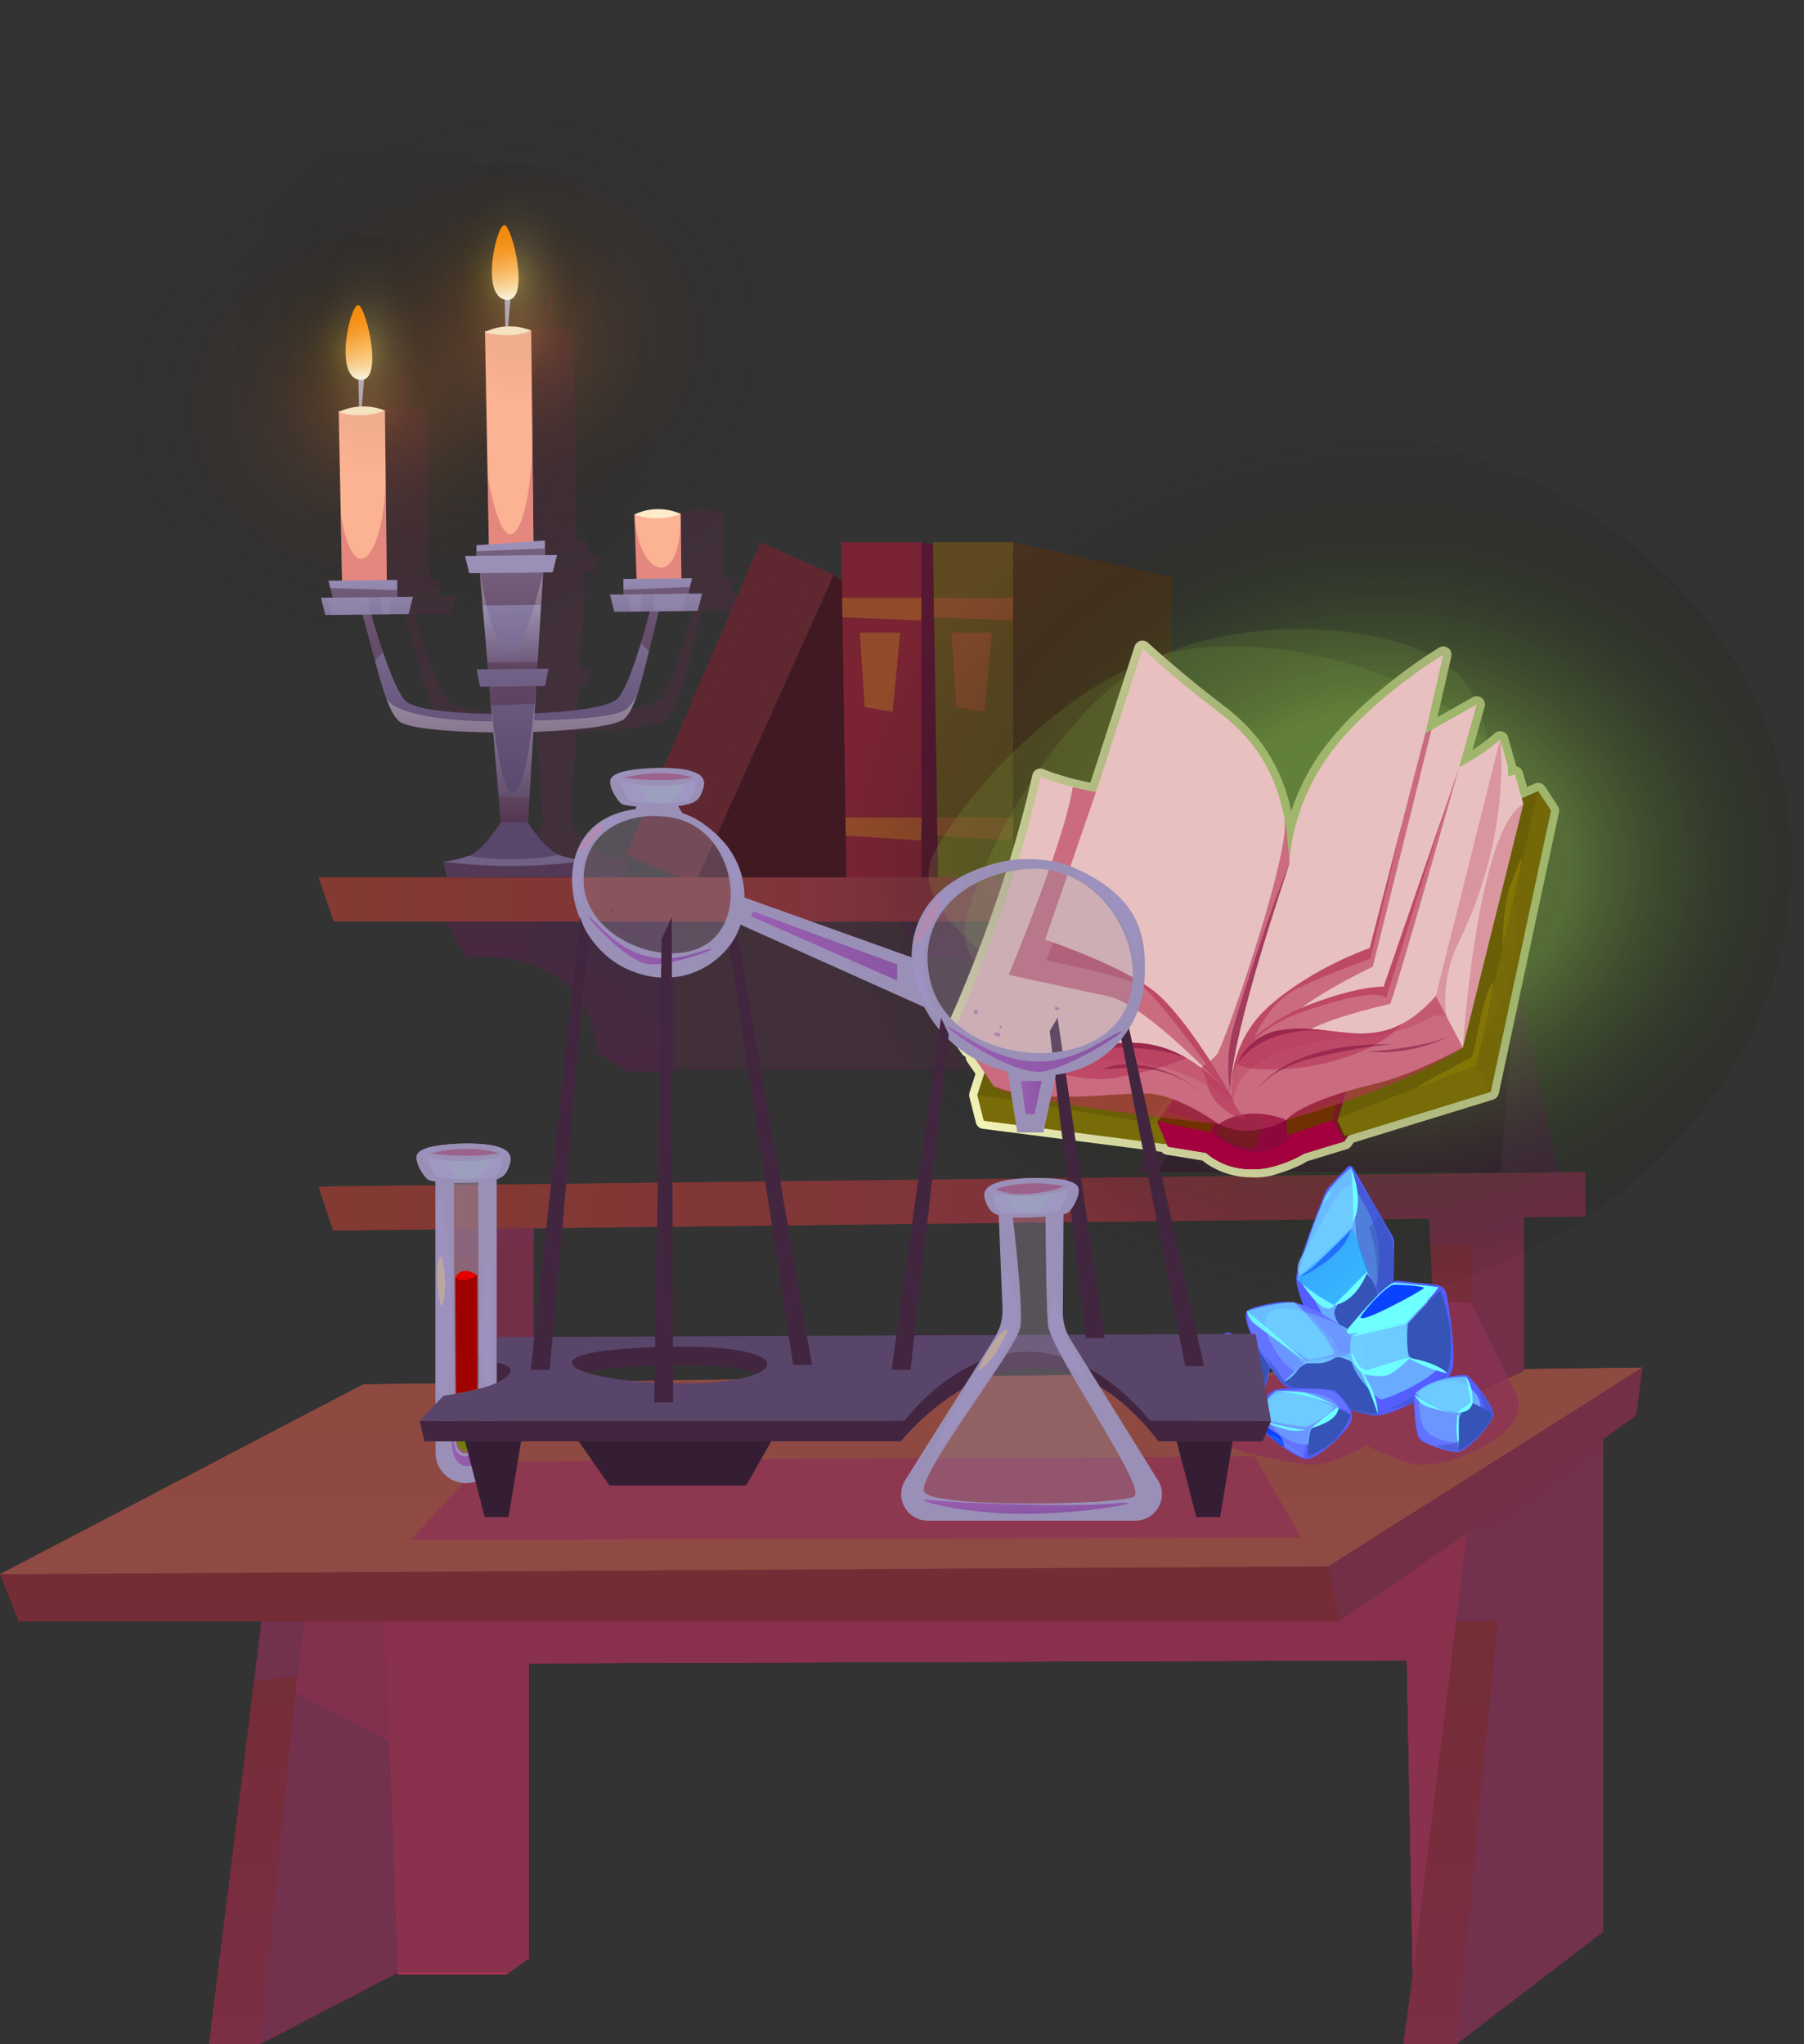 <?xml version="1.0" encoding="UTF-8"?><svg xmlns="http://www.w3.org/2000/svg" xmlns:xlink="http://www.w3.org/1999/xlink" viewBox="0 0 531.74 602.38"><rect x="0" y="0" width="531.74" height="602.38" fill="#333333" stroke="none"/><defs><style>.cls-1{opacity:.4;}.cls-1,.cls-2,.cls-3,.cls-4,.cls-5,.cls-6,.cls-7,.cls-8,.cls-9,.cls-10,.cls-11,.cls-12,.cls-13,.cls-14,.cls-15,.cls-16,.cls-17,.cls-18,.cls-19,.cls-20,.cls-21,.cls-22,.cls-23,.cls-24,.cls-25,.cls-26,.cls-27,.cls-28,.cls-29,.cls-30,.cls-31,.cls-32{mix-blend-mode:multiply;}.cls-1,.cls-9{fill:#312d3d;}.cls-2,.cls-10,.cls-20,.cls-22,.cls-24{fill:#b53356;}.cls-3{fill:url(#_Áåçûìÿííûé_ãðàäèåíò_197-2);}.cls-3,.cls-5,.cls-6,.cls-8,.cls-33,.cls-13,.cls-14,.cls-16,.cls-19,.cls-23,.cls-25{opacity:.5;}.cls-4,.cls-12{fill:#8d3356;}.cls-34{fill:#650034;}.cls-34,.cls-21{opacity:.72;}.cls-35{fill:#b8ff4f;}.cls-36{fill:#ffecca;}.cls-37{fill:#6d85ff;opacity:.55;}.cls-38{opacity:.42;}.cls-38,.cls-39,.cls-40,.cls-41,.cls-42,.cls-33,.cls-43,.cls-44{mix-blend-mode:screen;}.cls-39{opacity:.37;}.cls-39,.cls-45{fill:#9a90b7;}.cls-46{fill:#c46017;}.cls-47{fill:url(#Dégradé_sans_nom_278);}.cls-47,.cls-48{opacity:.17;}.cls-49{fill:#6a5f07;}.cls-50{fill:url(#Dégradé_sans_nom_274-2);}.cls-50,.cls-40,.cls-51,.cls-52,.cls-53{opacity:.35;}.cls-54{fill:#590624;}.cls-5{fill:url(#_Áåçûìÿííûé_ãðàäèåíò_197-6);}.cls-6{fill:url(#_Áåçûìÿííûé_ãðàäèåíò_197-4);}.cls-55{fill:url(#Dégradé_sans_nom_286);opacity:.2;}.cls-40{fill:#9c8ca3;}.cls-56{fill:url(#_Áåçûìÿííûé_ãðàäèåíò_191-4);}.cls-41{fill:#bca79f;}.cls-57{fill:url(#_Áåçûìÿííûé_ãðàäèåíò_191-2);}.cls-58{isolation:isolate;}.cls-59{fill:#952d33;}.cls-60{opacity:.22;}.cls-60,.cls-61,.cls-62,.cls-63{mix-blend-mode:color-dodge;}.cls-60,.cls-63{fill:#6ec0ff;}.cls-7{opacity:.49;}.cls-64{mix-blend-mode:overlay;}.cls-64,.cls-65,.cls-66,.cls-67,.cls-68,.cls-69{fill:#6effff;}.cls-65,.cls-67,.cls-68{mix-blend-mode:soft-light;}.cls-8{fill:url(#_Áåçûìÿííûé_ãðàäèåíò_197-5);}.cls-9,.cls-24{opacity:.33;}.cls-70{fill:#422640;}.cls-10{opacity:.3;}.cls-51{fill:url(#Dégradé_sans_nom_275-2);}.cls-42{fill:url(#Dégradé_sans_nom_287);opacity:.64;}.cls-71{fill:#33090b;}.cls-72{fill:#6f7e04;}.cls-11{opacity:.61;}.cls-11,.cls-19{fill:#7b0c3b;}.cls-73{fill:url(#_Áåçûìÿííûé_ãðàäèåíò_191);}.cls-12,.cls-20{opacity:.74;}.cls-74{fill:#59456a;}.cls-75{opacity:.26;}.cls-75,.cls-76{fill:#e28959;}.cls-77{fill:#545eff;}.cls-78{fill:#81a404;}.cls-48{fill:url(#Dégradé_sans_nom_278-2);}.cls-33{fill:url(#_Áåçûìÿííûé_ãðàäèåíò_1964);}.cls-52{fill:url(#Dégradé_sans_nom_274);}.cls-79{fill:url(#_Áåçûìÿííûé_ãðàäèåíò_200-2);}.cls-80{fill:url(#_Áåçûìÿííûé_ãðàäèåíò_201);}.cls-81{fill:#fcb393;}.cls-43{fill:#ac9c01;}.cls-43,.cls-66{opacity:.38;}.cls-13{fill:url(#_Áåçûìÿííûé_ãðàäèåíò_197-3);}.cls-14{fill:#a192c8;}.cls-15{opacity:.25;}.cls-82{fill:#a76017;}.cls-53{fill:url(#Dégradé_sans_nom_275);}.cls-16{fill:url(#_Áåçûìÿííûé_ãðàäèåíò_197);}.cls-83{fill:url(#_Áåçûìÿííûé_ãðàäèåíò_452);}.cls-17{opacity:.44;}.cls-84{fill:#e8c0bf;}.cls-18,.cls-25{fill:#3654b8;}.cls-61{opacity:.14;}.cls-85{fill:#4f2d41;}.cls-86{fill:url(#_Áåçûìÿííûé_ãðàäèåíò_452-2);}.cls-87{fill:url(#_Áåçûìÿííûé_ãðàäèåíò_668);}.cls-88{clip-path:url(#clippath);}.cls-89{fill:#9f0000;}.cls-62{fill:#0942ff;}.cls-21{fill:#3654ff;}.cls-90{fill:none;}.cls-91{fill:#6ed3ff;opacity:.8;}.cls-92{fill:url(#_Áåçûìÿííûé_ãðàäèåíò_191-3);}.cls-93{fill:#ffffc1;}.cls-94{fill:#443504;}.cls-22{opacity:.6;}.cls-23{fill:#a1aec8;}.cls-44{fill:#b48cae;}.cls-44,.cls-68,.cls-69{opacity:.9;}.cls-95{fill:#b2a7bc;}.cls-76,.cls-29{opacity:.57;}.cls-26{opacity:.43;}.cls-26,.cls-29{fill:#7c6f09;}.cls-96{fill:#6f3100;}.cls-97{fill:url(#_Áåçûìÿííûé_ãðàäèåíò_200);}.cls-67{opacity:.84;}.cls-27{fill:#6ebdff;opacity:.81;}.cls-98{fill:#351e34;}.cls-28{fill:#9c4f79;opacity:.7;}.cls-99{fill:#9a1b27;}.cls-30{fill:#7a1c91;opacity:.32;}.cls-100{fill:#6b2324;}.cls-101{fill:#e50000;}.cls-31{opacity:.46;}.cls-32{fill:#a40040;}</style><linearGradient id="_Áåçûìÿííûé_ãðàäèåíò_201" x1="242.05" y1="602.38" x2="242.05" y2="403.02" gradientUnits="userSpaceOnUse"><stop offset="0" stop-color="#9e2e46"/><stop offset=".52" stop-color="#932c30"/><stop offset="1" stop-color="#8c2c20"/></linearGradient><linearGradient id="_Áåçûìÿííûé_ãðàäèåíò_200" x1="459.33" y1="413.37" x2="84.74" y2="413.37" gradientTransform="translate(6.26 -55.34) rotate(-.83) skewX(-.83)" gradientUnits="userSpaceOnUse"><stop offset="0" stop-color="#9e2e46"/><stop offset=".47" stop-color="#a53934"/><stop offset="1" stop-color="#ad4424"/></linearGradient><linearGradient id="_Áåçûìÿííûé_ãðàäèåíò_200-2" x1="359.42" y1="265.05" x2="91.93" y2="265.05" gradientTransform="matrix(1, 0, 0, 1, 0, 0)" xlink:href="#_Áåçûìÿííûé_ãðàäèåíò_200"/><radialGradient id="Dégradé_sans_nom_275" cx="372.53" cy="126.81" fx="372.53" fy="126.81" r="56.01" gradientTransform="translate(-256.48 -23.94) rotate(.08) scale(.97 1)" gradientUnits="userSpaceOnUse"><stop offset="0" stop-color="#f4d800"/><stop offset=".03" stop-color="#d9c000" stop-opacity=".89"/><stop offset=".09" stop-color="#ac9800" stop-opacity=".71"/><stop offset=".15" stop-color="#837400" stop-opacity=".54"/><stop offset=".22" stop-color="#5f5400" stop-opacity=".39"/><stop offset=".3" stop-color="#413a00" stop-opacity=".27"/><stop offset=".38" stop-color="#292400" stop-opacity=".17"/><stop offset=".47" stop-color="#161400" stop-opacity=".09"/><stop offset=".58" stop-color="#090800" stop-opacity=".04"/><stop offset=".72" stop-color="#020100" stop-opacity="0"/><stop offset="1" stop-color="#000" stop-opacity="0"/></radialGradient><radialGradient id="Dégradé_sans_nom_275-2" cx="417.89" cy="106.24" fx="417.89" fy="106.24" r="56.01" gradientTransform="translate(-256.73 -24.49) rotate(.08) scale(.97 1)" xlink:href="#Dégradé_sans_nom_275"/><radialGradient id="Dégradé_sans_nom_274" cx="-56.68" cy="143.09" fx="-56.68" fy="143.09" r="96.68" gradientTransform="translate(170.13 -22.92) rotate(-.02) scale(1.08 1)" gradientUnits="userSpaceOnUse"><stop offset="0" stop-color="#f48133"/><stop offset=".02" stop-color="#e87a30" stop-opacity=".95"/><stop offset=".13" stop-color="#b25e25" stop-opacity=".73"/><stop offset=".24" stop-color="#82451b" stop-opacity=".54"/><stop offset=".36" stop-color="#5a2f12" stop-opacity=".37"/><stop offset=".48" stop-color="#391e0c" stop-opacity=".24"/><stop offset=".6" stop-color="#201106" stop-opacity=".13"/><stop offset=".72" stop-color="#0e0702" stop-opacity=".06"/><stop offset=".85" stop-color="#030100" stop-opacity=".01"/><stop offset="1" stop-color="#000" stop-opacity="0"/></radialGradient><radialGradient id="Dégradé_sans_nom_274-2" cx="-15.71" cy="122.52" fx="-15.71" fy="122.52" r="96.68" gradientTransform="translate(169.91 -23.38) rotate(-.02) scale(1.08 1)" xlink:href="#Dégradé_sans_nom_274"/><linearGradient id="_Áåçûìÿííûé_ãðàäèåíò_452" x1="191.83" y1="129.18" x2="191.83" y2="107.1" gradientTransform="translate(-44.23 -38.65) rotate(-.63)" gradientUnits="userSpaceOnUse"><stop offset="0" stop-color="#fffeeb"/><stop offset=".08" stop-color="#ffebc6"/><stop offset=".21" stop-color="#ffd192"/><stop offset=".34" stop-color="#ffba65"/><stop offset=".48" stop-color="#ffa840"/><stop offset=".61" stop-color="#ff9a24"/><stop offset=".74" stop-color="#ff9010"/><stop offset=".87" stop-color="#ff8a04"/><stop offset="1" stop-color="#f80"/></linearGradient><linearGradient id="_Áåçûìÿííûé_ãðàäèåíò_452-2" x1="148.45" y1="152.28" x2="148.45" y2="130.21" xlink:href="#_Áåçûìÿííûé_ãðàäèåíò_452"/><linearGradient id="_Áåçûìÿííûé_ãðàäèåíò_668" x1="192.64" y1="299.38" x2="192.64" y2="208.35" gradientTransform="translate(-44.23 -38.65) rotate(-.63)" gradientUnits="userSpaceOnUse"><stop offset="0" stop-color="#59456a"/><stop offset=".26" stop-color="#5b486d"/><stop offset=".48" stop-color="#645277"/><stop offset=".68" stop-color="#736389"/><stop offset=".87" stop-color="#877aa1"/><stop offset="1" stop-color="#9a90b7"/></linearGradient><linearGradient id="_Áåçûìÿííûé_ãðàäèåíò_191" x1="192.72" y1="237.96" x2="192.72" y2="209.59" gradientTransform="translate(-44.23 -38.65) rotate(-.63)" gradientUnits="userSpaceOnUse"><stop offset="0" stop-color="#4f2d41"/><stop offset=".06" stop-color="#5d3e50"/><stop offset=".32" stop-color="#96818d"/><stop offset=".55" stop-color="#c3b7be"/><stop offset=".74" stop-color="#e3dee1"/><stop offset=".9" stop-color="#f7f6f7"/><stop offset="1" stop-color="#fff"/></linearGradient><linearGradient id="_Áåçûìÿííûé_ãðàäèåíò_191-2" x1="192.72" y1="283.28" x2="192.72" y2="243.05" xlink:href="#_Áåçûìÿííûé_ãðàäèåíò_191"/><linearGradient id="_Áåçûìÿííûé_ãðàäèåíò_191-3" x1="171.09" y1="299.38" x2="171.09" y2="208.35" xlink:href="#_Áåçûìÿííûé_ãðàäèåíò_191"/><linearGradient id="_Áåçûìÿííûé_ãðàäèåíò_191-4" x1="213.95" y1="299.37" x2="213.95" y2="208.36" xlink:href="#_Áåçûìÿííûé_ãðàäèåíò_191"/><radialGradient id="Dégradé_sans_nom_278" cx="3253.85" cy="127.28" fx="3253.85" fy="127.28" r="35.89" gradientTransform="translate(-1778.54 -23.96) scale(.58 1)" gradientUnits="userSpaceOnUse"><stop offset="0" stop-color="#f4ffbd"/><stop offset=".36" stop-color="#989f76" stop-opacity=".62"/><stop offset=".8" stop-color="#2b2d21" stop-opacity=".18"/><stop offset="1" stop-color="#000" stop-opacity="0"/></radialGradient><radialGradient id="Dégradé_sans_nom_278-2" cx="3330.06" cy="106.72" fx="3330.06" fy="106.72" r="35.89" gradientTransform="translate(-1778.77 -24.46) scale(.58 1)" xlink:href="#Dégradé_sans_nom_278"/><radialGradient id="Dégradé_sans_nom_286" cx="-7460.39" cy="411.08" fx="-7460.39" fy="411.08" r="132.49" gradientTransform="translate(-8545.9 -148.77) rotate(179.97) scale(1.2 -1) skewX(-.01)" gradientUnits="userSpaceOnUse"><stop offset="0" stop-color="#689a00"/><stop offset=".1" stop-color="#4f7600" stop-opacity=".77"/><stop offset=".22" stop-color="#375200" stop-opacity=".53"/><stop offset=".35" stop-color="#233400" stop-opacity=".34"/><stop offset=".49" stop-color="#131d00" stop-opacity=".19"/><stop offset=".63" stop-color="#080c00" stop-opacity=".08"/><stop offset=".79" stop-color="#020300" stop-opacity=".02"/><stop offset="1" stop-color="#000" stop-opacity="0"/></radialGradient><radialGradient id="Dégradé_sans_nom_287" cx="-7460.39" cy="411.08" fx="-7460.39" fy="411.08" r="132.49" gradientTransform="translate(-8545.9 -148.77) rotate(179.97) scale(1.2 -1) skewX(-.01)" gradientUnits="userSpaceOnUse"><stop offset=".35" stop-color="#688d3b"/><stop offset=".38" stop-color="#638638" stop-opacity=".96"/><stop offset=".68" stop-color="#2e3e1a" stop-opacity=".44"/><stop offset=".89" stop-color="#0c1107" stop-opacity=".12"/><stop offset="1" stop-color="#000" stop-opacity="0"/></radialGradient><linearGradient id="_Áåçûìÿííûé_ãðàäèåíò_1964" x1="386.52" y1="365.51" x2="404.1" y2="383.08" gradientUnits="userSpaceOnUse"><stop offset="0" stop-color="#0054fa"/><stop offset=".58" stop-color="#0073fd"/><stop offset="1" stop-color="#0086ff"/></linearGradient><linearGradient id="_Áåçûìÿííûé_ãðàäèåíò_197" x1="133.15" y1="428.01" x2="141.34" y2="428.01" gradientUnits="userSpaceOnUse"><stop offset="0" stop-color="#9a2caf"/><stop offset="1" stop-color="#7a1c91"/></linearGradient><linearGradient id="_Áåçûìÿííûé_ãðàäèåíò_197-2" x1="-701.81" y1="-532.72" x2="-664.2" y2="-532.72" gradientTransform="translate(746.59 943.24) rotate(12.13)" xlink:href="#_Áåçûìÿííûé_ãðàäèåíò_197"/><linearGradient id="_Áåçûìÿííûé_ãðàäèåíò_197-3" x1="408.12" y1="343.55" x2="459.48" y2="343.55" gradientTransform="translate(-134.14 -27.7) rotate(-.9)" xlink:href="#_Áåçûìÿííûé_ãðàäèåíò_197"/><linearGradient id="_Áåçûìÿííûé_ãðàäèåíò_197-4" x1="221.38" y1="278.8" x2="264.47" y2="278.8" xlink:href="#_Áåçûìÿííûé_ãðàäèåíò_197"/><linearGradient id="_Áåçûìÿííûé_ãðàäèåíò_197-5" x1="300.94" y1="323.47" x2="307.04" y2="323.47" xlink:href="#_Áåçûìÿííûé_ãðàäèåíò_197"/><linearGradient id="_Áåçûìÿííûé_ãðàäèåíò_197-6" x1="302.31" y1="440.81" x2="302.52" y2="446.21" xlink:href="#_Áåçûìÿííûé_ãðàäèåíò_197"/><clipPath id="clippath"><path class="cls-90" d="m146.38,407.5v-59.99c2.42-.84,3.18-2.12,3.92-4.68.38-1.31.16-2.25-.39-2.97-.68-1.25-3.3-1.93-3.3-1.93-.12-.04-.24-.08-.36-.12-2.56-.82-8.31-.85-8.31-.85-4.24.07-7.49.35-9.89.82,0,0-3.33.55-4.48,1.69-.12.13-.22.19-.29.25-1.69,1.66,1.3,6.67,2.82,7.83.32.24,1.15.44,2.28.59v65.56l2.31-2.46s9.88-1.2,15.68-3.76Z"/></clipPath></defs><g class="cls-58"><g id="Calque_2"><g><g class="cls-7"><path class="cls-85" d="m219.47,174.93l-4.01.04,1.07-4.59-3.14.03-.2-18.98s-6.53-3.28-13.63.18v.37s0-.08,0-.12l.4,18.69-3.7.04.04,3.16s.02,1.41.02,1.41l-3.96.04,1.24,5.08,7.39-.08h.35s2.81-.03,2.81-.03l-2.7,9.46c-1.99,6.47-4.62,13.9-6.81,16.16-3.01,3.12-17.13,4.1-24.54,4.41l.18-2.87.32-5.18,2.65-.03.99-5.11-3.33.04,1.74-28.39,2.83-.03,1.28-5.11-3.53.04-.02-2.01-.03-2.3-3.35.23-.35-31.99-.33-30.12s-2.84-1.3-6.8-1.21l.79-9.43-1.84.04.21,9.43c-1.67.12-3.5.52-5.39,1.35h-.6s0,.26,0,.26c0,0,.71,39.08.71,39.08,0,0,.43,23.51.43,23.51l-3.67.25.03,3.13-3.36.04,1.24,5.08,3.14-.03,2.37,28.34-3.35.04.98,5.08,2.79-.03.67,8.06c-7.13-.11-22.26-.72-25.45-3.89-2.03-2.02-4.53-8.29-6.57-14.24,0,0-3.5-11.17-3.5-11.17l3.38-.04,2.29-.02s5.37-.06,5.37-.06l1.28-5.11-4.61.05-.06-5-3.06.03-.54-49.97s-2.84-1.3-6.8-1.21l.79-9.43-1.84.04.21,9.43c-1.67.12-3.5.52-5.39,1.34h-.6s0,.26,0,.26c0,0,.99,49.68.99,49.68l-4.02.04.56,2.17.72,2.81-3.46.04,1.24,5.08,2-.02s8.99-.1,8.99-.1l3.65,13.57c1.13,4.21,2.21,8,3.34,11.07.57,1.55,1.16,2.92,1.77,4.04.04.08.08.14.13.22.24.43.49.83.74,1.18.07.1.15.21.22.31.3.39.6.74.92,1.01,1.98,1.7,9.46,2.54,16.58,2.95,4.28.25,8.43.34,11.19.38l2.21,26.43s-4.92,8.3-9.52,9.97c-4.6,1.66-7.33,1.61-7.33,1.61l.91,4.69,40.23-.2.8-4.71c-4.97-.72-6.98-1.33-7.65-1.57-4.55-1.79-9.45-9.63-9.45-9.63l1.64-26.74c.48-.02,1-.04,1.55-.06,2.18-.09,4.8-.23,7.52-.43.68-.05,1.37-.1,2.06-.16,1.38-.12,2.76-.25,4.1-.4,1.34-.15,2.65-.32,3.88-.51,1.23-.19,2.38-.4,3.4-.64.51-.12,1-.24,1.44-.37.59-.17,1.09-.35,1.54-.54.58-.25,1.07-.51,1.39-.79.31-.28.61-.64.9-1.03.07-.1.14-.21.21-.31.25-.36.49-.76.72-1.21.04-.07.08-.14.11-.21,1.91-3.72,3.5-9.96,5.24-17.16,0,0,2.87-11.69,2.87-11.69l5.38-.06,1.74-.02,4.36-.05,1.28-5.11Z"/></g><g class="cls-7"><polygon class="cls-85" points="197.99 315.19 295.24 315.19 305.46 286.73 314.7 281.49 314.7 265.7 156.98 265.7 197.99 315.19"/></g><polygon class="cls-75" points="444.72 403.68 350.97 459.73 369.07 459.45 459.26 403.43 444.72 403.68"/><polygon class="cls-75" points="425.42 404 348.47 405.28 149.19 461.61 328.33 460.08 425.42 404"/><path class="cls-80" d="m107.05,407.97L0,463.91l5.56,13.9h71.52l-15.46,124.58h15.07l40.56-21.05h32.69l5.94-4.25v-86.93l258.82-.9,1.73,92.08c.07,0,0,.48,0,.48,0,.05-2.78,20.56-2.78,20.56h15.62l43.34-33.23v-145.12l9.64-6.93,1.84-14.07-377.04,4.95Z"/><path class="cls-34" d="m432.4,451.81l-37.64,26H89.76l-13.08,124.58,40.56-21.05h32.69l5.94-4.25v-86.93l258.82-.9,1.73,92.08c.07,0,15.98-129.53,15.98-129.53Z"/><path class="cls-4" d="m394.76,477.81H77.08l-2.13,17.67,12.62-1.66-10.89,108.56,40.56-21.05h32.69l5.94-4.25v-86.93l258.82-.9,1.73,92.08c.07,0,12.79-103.53,12.79-103.53h12.22l-12.16,124.58,43.34-33.23v-145.12l-77.86,53.78Z"/><polygon class="cls-2" points="394.76 477.81 113.47 477.81 117.26 581.86 149.19 581.86 155.87 577.09 155.87 490.16 414.69 489.26 416.43 581.86 432.4 451.81 394.76 477.81"/><polygon class="cls-20" points="394.76 477.81 89.76 477.81 87.07 498.77 114.76 513.21 146.15 513.39 149.19 581.86 155.87 577.09 155.87 513.45 155.87 490.16 414.69 489.26 415.16 514.52 424.69 514.58 432.4 451.81 394.76 477.81"/><polygon class="cls-76" points="0 463.91 391.55 461.61 484.09 403.02 107.05 407.97 0 463.91"/><polygon class="cls-12" points="394.76 477.81 391.55 461.61 484.09 403.02 482.26 417.09 472.61 424.03 472.61 428.49 442.21 450.67 432.4 451.81 394.76 477.81"/><polygon class="cls-59" points="129.16 359.71 131.64 414.25 142.01 414.1 157.23 407.07 157.23 359.3 129.16 359.71"/><polygon class="cls-12" points="142.01 414.1 142.01 370.09 129.68 370.27 129.16 359.71 157.23 359.3 157.23 407.07 142.01 414.1"/><polygon class="cls-59" points="421.14 356.64 423.61 411.18 433.99 411.03 449.21 404.01 449.21 356.24 421.14 356.64"/><polygon class="cls-12" points="433.99 411.03 433.99 367.02 421.66 367.2 421.14 356.64 449.21 356.24 449.21 404.01 433.99 411.03"/><polygon class="cls-12" points="129.49 366.45 157.23 365.36 157.23 359.3 129.16 359.71 129.49 366.45"/><polygon class="cls-12" points="421.47 362.96 449.21 361.87 449.21 355.81 421.14 356.22 421.47 362.96"/><polygon class="cls-97" points="93.91 349.67 98.22 362.62 467.27 358.44 467.27 345.43 93.91 349.67"/><polygon class="cls-12" points="399.75 346.4 403.42 359.37 467.27 358.44 467.27 345.43 399.75 346.4"/><g><g><polygon class="cls-100" points="224.18 159.8 184.61 251.73 204.78 260.72 245.75 169.41 224.18 159.8"/><polygon class="cls-71" points="245.75 169.41 284.53 197.94 249.5 259.82 204.78 260.72 245.75 169.41"/><g class="cls-38"><polygon class="cls-100" points="225.49 170.74 237.8 174.55 202.86 247.7 191.35 244.32 225.49 170.74"/></g></g><g><polygon class="cls-99" points="247.98 159.8 249.5 259.82 271.6 259.82 271.6 159.8 247.98 159.8"/><polygon class="cls-54" points="271.6 159.8 318.68 170.06 316.93 259.5 271.6 259.82 271.6 159.8"/><polygon class="cls-46" points="249.21 240.93 271.72 240.93 271.47 247.7 249.3 246.27 249.21 240.93"/><polygon class="cls-46" points="248.23 176.19 271.6 176.19 271.55 182.84 248.31 181.93 248.23 176.19"/><polygon class="cls-46" points="253.43 186.44 265.35 186.44 263.09 209.81 254.87 208.36 253.43 186.44"/></g><g><polygon class="cls-49" points="275 159.8 276.52 259.82 298.62 259.82 298.62 159.8 275 159.8"/><polygon class="cls-94" points="298.62 159.8 345.7 170.06 343.95 259.5 298.62 259.82 298.62 159.8"/><polygon class="cls-82" points="276.23 240.93 298.74 240.93 298.49 247.7 276.32 246.27 276.23 240.93"/><polygon class="cls-82" points="275.25 176.19 298.62 176.19 298.57 182.84 275.33 181.93 275.25 176.19"/><polygon class="cls-82" points="280.45 186.44 292.37 186.44 290.11 209.81 281.89 208.36 280.45 186.44"/></g><g><g><path class="cls-70" d="m131.44,271.56l6.12,10.57s36.31-4.47,38.35,28.06l9.38,5.69h13.46v-47.18l-67.32,2.85Z"/><path class="cls-9" d="m131.44,271.56l2.59,4.47h21.76v6.1h-9.27c10.89.96,28.01,6.01,29.4,28.06l20.13-2.17.82,5.97-11.56,1.9h13.46v-47.18l-67.32,2.85Z"/><path class="cls-1" d="m158.79,270.41l-1.1,11.05s31.42,1.08,37.81,25.22l3.26,9.22v-47.18l-39.98,1.69Z"/></g><g><path class="cls-70" d="m265.27,271.56l6.12,10.57s36.31-4.47,38.35,28.06l9.38,5.69h13.46v-47.18l-67.32,2.85Z"/><path class="cls-9" d="m265.27,271.56l2.59,4.47h21.76v6.1h-9.27c10.89.96,28.01,6.01,29.4,28.06l20.13-2.17.82,5.97-11.56,1.9h13.46v-47.18l-67.32,2.85Z"/><path class="cls-1" d="m292.62,270.41l-1.1,11.05s31.42,1.08,37.81,25.22l3.26,9.22v-47.18l-39.98,1.69Z"/></g><polygon class="cls-79" points="93.91 258.55 98.39 271.56 360.07 271.56 360.07 258.55 93.91 258.55"/><polygon class="cls-20" points="289.89 258.55 293.7 271.56 360.07 271.56 360.07 258.55 289.89 258.55"/></g></g><g class="cls-17"><path class="cls-85" d="m449.21,403.48v-44.83l18.06-.2v-13.02l-373.37,4.24,4.32,12.95,31.05-.35,2.06,45.38-24.28.32L0,463.91l5.56,13.9h71.52l-15.46,124.58h15.07l40.56-21.05h32.69l5.94-4.25v-86.93l258.82-.9,1.73,92.08c.07,0,0,.48,0,.48,0,.05-2.78,20.56-2.78,20.56h15.62l43.34-33.23v-145.12l9.64-6.93,1.83-14.07-34.88.46Zm-292.5,3.84l.53-.24v-45.12l264.01-2.99,2.04,44.86-266.57,3.5Z"/><path class="cls-85" d="m98.39,271.56h33.05l2.59,4.47,3.53,6.1s3.78-.46,8.96,0c.65.06,1.33.13,2.03.22.04,0,.08.01.13.02,1.38.18,2.84.44,4.32.79.13.03.26.06.39.09.62.15,1.24.32,1.86.5.13.04.27.08.4.12.74.22,1.47.47,2.21.75.06.02.12.05.19.08.65.25,1.29.52,1.93.81.19.09.39.18.58.27.56.27,1.11.56,1.66.86.16.09.32.17.48.26.68.4,1.34.82,1.99,1.28.14.1.28.21.42.32.51.37,1.01.77,1.5,1.19.19.16.38.33.57.5.49.44.96.91,1.41,1.39.12.13.25.25.38.39.56.62,1.09,1.28,1.59,1.97.13.18.26.38.39.57.38.55.74,1.12,1.08,1.72.14.24.28.49.41.74.37.71.72,1.44,1.05,2.21.05.13.12.25.17.38.36.9.68,1.85.96,2.84.08.28.15.57.22.85.2.77.37,1.58.52,2.41.06.32.12.64.17.98.17,1.13.32,2.3.39,3.54l9.38,5.69h13.46v-44.33h66.51l2.59,4.47,3.53,6.1s3.78-.46,8.96,0c.65.06,1.33.13,2.03.22.04,0,.08.01.13.02,1.38.18,2.84.44,4.32.79.13.03.26.06.39.09.62.15,1.24.32,1.86.5.13.04.27.08.4.12.74.22,1.47.47,2.21.75.06.02.12.05.19.08.65.25,1.29.52,1.93.81.19.09.39.18.58.27.56.27,1.11.56,1.66.86.16.09.32.17.48.26.68.4,1.34.82,1.99,1.28.14.1.28.21.42.32.51.37,1.01.77,1.5,1.19.19.16.38.33.57.5.49.44.96.91,1.41,1.39.12.13.25.25.38.39.56.62,1.09,1.28,1.59,1.97.13.18.26.38.39.57.38.55.74,1.12,1.08,1.72.14.24.28.49.41.74.37.71.72,1.44,1.05,2.21.05.13.12.25.17.38.36.9.68,1.85.96,2.84.08.28.15.57.22.85.2.77.37,1.58.52,2.41.06.32.12.64.17.98.17,1.13.32,2.3.39,3.54l9.38,5.69h13.46v-44.33h27.47v-13.02h-16.09l1.73-88.49-47.08-10.25h-23.62v.74s-3.4-.74-3.4-.74h-23.62l.17,11.38-2.4-1.77-21.56-9.61-39.57,91.93,15.3,6.82h-106l4.49,13.02Z"/></g><g><ellipse class="cls-53" cx="105.88" cy="102.99" rx="54.5" ry="55.83" transform="translate(-1.27 1.32) rotate(-.71)"/><ellipse class="cls-51" cx="149.79" cy="82.01" rx="54.5" ry="55.83" transform="translate(-1.01 1.87) rotate(-.71)"/><ellipse class="cls-52" cx="109.13" cy="119.74" rx="104.15" ry="96.37" transform="translate(-1.26 1.16) rotate(-.6)"/><ellipse class="cls-50" cx="153.04" cy="98.75" rx="104.15" ry="96.37" transform="translate(-1.03 1.62) rotate(-.6)"/><g><g><polygon class="cls-95" points="150.57 86.77 149.67 97.48 148.97 97.49 148.73 86.81 150.57 86.77"/><g><path class="cls-81" d="m156.58,97.41l.7,64.54s-8.54,5.61-13.18-1.04l-1.15-63.33,13.63-.18Z"/><path class="cls-24" d="m144.1,160.92l-.44-24c.06,1.16.11,2.36.16,3.62,6.11,33.61,13.33,10.44,13.08-13.01l.37,34.42s-8.54,5.61-13.18-1.04Z"/></g><path class="cls-36" d="m142.96,97.84s6.28,2.41,13.63-.43c0,0-6.53-3.03-13.63.43Z"/></g><path class="cls-83" d="m149.12,88.36c-7.83-1.03-2.58-23.19-.24-21.99,2.34,1.21,7.51,22.94.24,21.99Z"/><g><g><path class="cls-81" d="m200.64,151.44l.22,21.07s-8.54,5.61-13.18-1.04l-.67-19.85,13.63-.18Z"/><path class="cls-24" d="m187.55,176.5l-.53-24.63c1.06,18.05,13.88,23.02,13.63-.43l.22,21.07s-8.06,5.46-13.32,3.99Z"/></g><path class="cls-36" d="m187.01,151.62s6.28,2.66,13.63-.18c0,0-6.53-3.28-13.63.18Z"/></g><g><polygon class="cls-95" points="107.45 110.35 106.55 121.06 105.85 121.07 105.61 110.39 107.45 110.35"/><g><path class="cls-81" d="m113.46,120.99l.57,52.48s-8.54,5.61-13.18-1.04l-1.02-51.26,13.63-.18Z"/><path class="cls-24" d="m100.85,172.43l-.44-24c.06,1.16.11,2.36.16,3.62,3.97,24.01,13.33,10.44,13.08-13.01l.37,34.42s-8.54,5.61-13.18-1.04Z"/></g><path class="cls-36" d="m99.83,121.42s6.28,2.41,13.63-.43c0,0-6.53-3.03-13.63.43Z"/></g><path class="cls-86" d="m106,111.94c-7.83-1.03-2.58-23.19-.24-21.99,2.34,1.21,7.51,22.94.24,21.99Z"/><g><path class="cls-87" d="m202.91,174.98l1.07-4.59-20.26.22.05,4.57-3.96.04,1.24,5.08,10.54-.12c-1.26,4.77-5.97,21.96-9.51,25.63-3.01,3.12-17.13,4.1-24.54,4.41l.49-8.05,2.65-.03.99-5.1-3.33.04,1.74-28.39,2.83-.03,1.28-5.11-3.53.04-.05-4.31-20.19,1.4.03,3.13-3.36.04,1.24,5.08,3.14-.03,2.37,28.34-3.35.04.98,5.08,2.79-.03.67,8.06c-7.13-.11-22.26-.72-25.45-3.89-3.62-3.59-8.71-20.67-10.07-25.41l11.04-.12,1.28-5.11-4.61.05-.05-5-20.26.22,1.28,4.98-3.46.04,1.24,5.08,10.99-.12c4.02,14.21,6.7,27.91,10.76,31.39,3.17,2.72,20.4,3.24,27.78,3.33l2.21,26.43s-4.92,8.3-9.52,9.97c-4.6,1.66-7.33,1.61-7.33,1.61l.91,4.69,19.05-.21h21.18s.8-4.7.8-4.7c0,0-2.73.11-7.36-1.45-4.63-1.56-9.74-9.75-9.74-9.75l1.64-26.74c7.75-.29,23.88-1.22,26.87-3.91,3.98-3.56,6.35-17.32,10.06-31.62l11.49-.13,1.28-5.11-4.01.04Z"/><g class="cls-7"><polygon class="cls-85" points="141.46 168.9 160.09 168.69 159.5 178.24 142.26 178.43 141.46 168.9"/></g><g class="cls-7"><polygon class="cls-85" points="140.44 162.45 160.64 161.59 160.66 163.59 140.45 163.82 140.44 162.45"/></g><g class="cls-7"><polygon class="cls-85" points="97.36 173.31 98.08 176.12 117.12 175.92 117.1 173.93 97.36 173.31"/></g><g class="cls-7"><polygon class="cls-85" points="183.75 173.78 203.37 172.99 202.91 174.98 183.77 175.19 183.75 173.78"/></g><g class="cls-7"><polygon class="cls-85" points="106.84 181.12 109.4 181.09 112.9 192.26 110.49 194.69 106.84 181.12"/></g><g class="cls-7"><polygon class="cls-85" points="191.59 180.19 194.14 180.17 191.27 191.86 188.88 189.68 191.59 180.19"/></g><g class="cls-7"><polygon class="cls-85" points="144.25 202.33 158.03 202.18 157.72 207.36 144.72 207.93 144.25 202.33"/></g><g class="cls-7"><polygon class="cls-85" points="143.66 195.24 158.47 195.08 158.35 197.08 143.83 197.24 143.66 195.24"/></g><g class="cls-7"><polygon class="cls-85" points="147.59 242.28 146.95 234.67 156.01 235.2 155.57 242.44 147.59 242.28"/></g><g class="cls-7"><path class="cls-85" d="m130.73,253.86s18.45,3.31,41.94-.21l-.8,4.71-40.23.2-.91-4.69Z"/></g><polygon class="cls-39" points="96.19 176.14 97.85 181.22 108.76 181.1 108.7 176.01 96.19 176.14"/><polygon class="cls-39" points="112.23 175.97 112.78 181.06 115.07 181.03 115.01 175.94 112.23 175.97"/><g class="cls-15"><path class="cls-73" d="m141.46,168.9s3.22,20.62,7.96,23.42c4.74,2.8,10.66-23.62,10.66-23.62l-1.74,28.39-14.52.16-2.37-28.34Z"/></g><g class="cls-15"><path class="cls-57" d="m144.25,202.33l3.33,39.95,7.98.16,2.47-40.26s-2.33,30.68-6.7,31.59c-4.38.9-7.08-31.44-7.08-31.44Z"/></g><g class="cls-31"><path class="cls-92" d="m145.38,215.85l-.27-3.28c-13.94,0-28.65-2.06-31.28-6.81,1.17,3.18,2.39,5.57,3.77,6.76,3.17,2.72,20.4,3.24,27.78,3.33Z"/></g><g class="cls-31"><path class="cls-56" d="m184.14,209.31c-5.01,2.9-26.73,2.99-26.73,2.99l-.21,3.39c7.75-.29,23.88-1.22,26.87-3.91,1.36-1.22,2.53-3.65,3.63-6.86-1.13,2.02-2.31,3.66-3.57,4.38Z"/></g><polygon class="cls-39" points="143.83 163.78 144.86 168.86 157.67 168.72 158.12 163.62 143.83 163.78"/><polygon class="cls-39" points="185.1 175.17 186.01 180.26 188.78 180.22 189.52 175.12 185.1 175.17"/><polygon class="cls-39" points="192.8 175.09 192.86 180.18 201.27 180.09 202.21 174.98 192.8 175.09"/><path class="cls-39" d="m138.06,252.24s12.6,2.34,26.66-.29c0,0,1.48.76,7.94,1.69,0,0-20.13,3.28-41.94.21,0,0,2.82.06,7.33-1.61Z"/></g></g><ellipse class="cls-47" cx="105.88" cy="102.99" rx="20.79" ry="35.78" transform="translate(-1.13 1.18) rotate(-.63)"/><ellipse class="cls-48" cx="149.79" cy="82.01" rx="20.79" ry="35.78" transform="translate(-.9 1.66) rotate(-.63)"/></g><path class="cls-12" d="m433.51,383.89l12.23,24.77s6.06,7.14-3.41,14.31c-9.48,7.17-20.59,9.24-24.92,8.62-4.33-.63-14.61-5.59-14.61-5.59,0,0-10.76,6.02-16.52,5.7-5.76-.32-27.2-4.99-24.93-6.56,2.27-1.57,4.57-7.91-11.62-9.88-16.19-1.96,32.76-11.45,32.76-11.45,0,0,40.73-6.65,40.4-8.65-.33-2-1.68-11.6-1.68-11.6l12.3.33Z"/><g><ellipse class="cls-55" cx="369.98" cy="255.88" rx="158.34" ry="132.07" transform="translate(-9.77 14.74) rotate(-2.25)"/><polygon class="cls-70" points="446.17 281.71 459.26 345.43 334.8 345.43 367.56 286.92 446.17 281.71"/><polygon class="cls-98" points="442.93 292.31 446.85 287.96 442.33 345.43 341.12 345.43 354.4 324.64 442.93 292.31"/><g class="cls-61"><path class="cls-35" d="m427.95,277.79c-19.33,26.04-54.41,69.35-80.59,44.66-26.18-24.68-69.35-28.78-62.34-52.82,7.01-24.04,29.74-62.73,54.99-75.43,25.25-12.69,69.08-11.63,87.79,2.68,18.71,14.31,12.16,64.71.14,80.9Z"/></g><g class="cls-61"><path class="cls-35" d="m420.84,296.4c-25.25,20.14-70.25,52.84-91.99,21.88-21.74-30.96-65.2-46.46-53.01-67.94,12.19-21.48,43.56-52.99,72.11-58.59,28.55-5.59,73.32,7.13,89.55,26.03,16.23,18.9-.97,66.1-16.66,78.62Z"/></g><path class="cls-93" d="m459.18,237.55l-3.78-5.77c-.66-1-1.94-1.37-3.02-.88l-2.27,1.02-1.25-4.38c-.18-.63-.61-1.16-1.19-1.47-.25-.13-.51-.22-.78-.26,0-.17-.04-.35-.09-.52l-2.31-8.07c-.23-.82-.88-1.45-1.7-1.67-.83-.22-1.7,0-2.31.6-.03.03-2.31,2.2-6.46,4.87l3.59-12.8c.26-.94-.07-1.95-.84-2.55-.77-.6-1.83-.68-2.68-.2l-10.39,5.86,4.09-17.88c.22-.95-.15-1.93-.94-2.49-.79-.57-1.84-.61-2.67-.11-.87.52-21.43,12.96-33.75,29.34-4.91,6.53-7.94,13.13-9.81,18.77-2.92-13.11-9.31-23.03-19.98-31.06-11.82-8.9-22.15-18.39-22.25-18.48-.61-.56-1.47-.77-2.26-.56-.8.21-1.44.81-1.69,1.59l-13.05,40.22c-2.26-.49-4.61-1.04-4.61-1.04-5.8-1.49-9.12-2.93-9.15-2.94-.66-.29-1.43-.27-2.07.06-.65.33-1.11.93-1.27,1.63-8.34,38.01-25,73.62-25.17,73.98-.38.8-.29,1.73.23,2.44l4.28,5.86c.26.35.61.63,1.01.8,0,.49.13.99.42,1.4l2.47,3.61-1.75,5.45c-.13.42-.15.87-.05,1.3l1.91,7.63c.24.96,1.05,1.68,2.04,1.8l52.7,6.79c.37.45.89.75,1.48.85l10.58,1.72c.3.25.69.56,1.18.9.09.08.19.14.3.2.97.66,2.07,1.26,3.23,1.78.2.09.39.17.59.25,0,0,.24.1.24.1.37.15.75.29,1.14.42,2.42.85,4.99,1.28,7.45,1.28.51.04,1.01.06,1.51.06,2.41,0,4.8-.44,7.03-1.27.53-.16,1.03-.32,1.34-.43.08-.02.16-.04.25-.07,2-.68,3.6-1.41,4.67-1.95.16-.05.32-.12.47-.21l.67-.39c.37-.2.66-.37.86-.49l11.64-3.54c.53-.16,1-.5,1.31-.97l.65-.97,41.15-12.66c.84-.26,1.47-.95,1.65-1.8l17.75-82.87c.13-.63.01-1.28-.34-1.82Z"/><ellipse class="cls-42" cx="369.98" cy="255.88" rx="158.34" ry="132.07" transform="translate(-9.77 14.74) rotate(-2.25)"/><g><path class="cls-49" d="m383.72,338.87l55.68-17.13,17.75-82.87-3.78-5.77-66.68,30-73.42-19.03-25.18,78.59,1.9,7.6,66.32,8.54s14.03,10.58,27.4.06Z"/><polygon class="cls-29" points="343.97 337.2 341.97 336.96 338.69 330.88 345.99 321.71 348.37 324.63 343.97 337.2"/><path class="cls-29" d="m453.37,233.1l3.78,5.77-17.75,82.87-55.68,17.13s-12.57,12.95-27.4-.06l-66.32-8.54-1.9-7.6,25.18-78.59-25.18,78.59,70.91,11.51s11.67,13.2,22.45.23l53.46-20.36,18.45-80.95Z"/><path class="cls-29" d="m381.45,334.41c-10.78,12.96-22.45-.23-22.45-.23l-70.91-11.51.46,1.93,1.44,5.67,66.32,8.54c14.84,13.01,27.87-.15,27.87-.15l55.21-16.92-4.48-7.69-53.46,20.36Z"/><path class="cls-96" d="m394.23,330.24l2.13,4.55,1.28-.47-1.35,2.02-11.93,3.63s-16.19,10.51-28.84-.23l-11.27-1.83-3.13-7.37,5.68-8.01,50.41-2.28-2.98,9.98Z"/><path class="cls-11" d="m359.22,331.28s8.48,5.26,18.97-.96l-.04,6.7,4.45,3.97,1.75-1.02-4.31-4.46-.76-.84-.12-4.57,15.15-6.3,1.55.97,1.35-4.51-50.12,1.14-.28,1.14-3.47,4.99,14.67,3.92-1.19,2.28-1.3,6.01,1.6,1.28.57-6.63,1.53-3.12Z"/><path class="cls-32" d="m396.3,336.35l-3.74-6.17-13.27,4.49-.12-4.57-.49-2.97-.6,9.21s-10.78,6.59-19.97-2.67l1.12-2.4.12-2.39-2.52,4.84-15.7-3.18,3.13,7.37,11.27,1.83s10.56,10.68,28.84.23l11.93-3.63Z"/><polygon class="cls-11" points="397.64 334.33 396.36 334.8 394.23 330.24 397.21 320.26 395.69 319.59 392.55 330.18 396.3 336.35 397.64 334.33"/><path class="cls-32" d="m392.55,330.18l-13.27,4.49-.12-4.57-.49-2.97-4.39-.72-4.39,12.17c-3.37.01-7.76-.85-11.79-4.91l1.12-2.4.12-2.39-2.52,4.84-15.7-3.18,3.13,7.37,11.27,1.83s10.56,10.68,28.84.23l11.93-3.63-3.74-6.17Z"/><path class="cls-11" d="m356.82,333.73s12.46,11.68,23.23,1.78l-.76-.84-.12-4.57-2.2-5.39-12.21-.07-6.15,5.68-1.79,3.42Z"/><path class="cls-84" d="m444.58,228.83l-.11-2.88-2.3-8.07s-4.3,4.17-12.08,8.2l5.19-18.51-15.16,8.55,5.31-23.21s-20.88,12.53-33.06,28.72c-12.18,16.19-12.33,32.98-12.33,32.98-.67-23.16-8.8-35.71-20.86-44.79-12.06-9.08-22.43-18.64-22.43-18.64l-13.72,42.29c-10.33-1.93-16.37-4.59-16.37-4.59-8.5,38.73-25.34,74.49-25.34,74.49l4.28,5.86,4.84,2.05-3.37.22,5.89,8.61c13.94,5.72,36.45,1.69,45.55,2.17,9.11.48,20.71,8.98,20.71,8.98,9.27-6.17,19.94-1.18,19.94-1.18,4.48-5.19,21.32-9.61,25.59-10.56,11.62-2.59,26.42-10.8,26.42-10.8l17.85-71.81-2.49-8.73-1.95.63Z"/><path class="cls-22" d="m386.37,303.26c7.48-3.89,23.4-7.43,23.4-7.43,2.49-6.25,20.31-69.74,20.31-69.74-5.57,16.5-22.24,64.67-22.24,64.67-9.68.07-24.24,6.25-24.24,6.25,8.9-6.53,21.03-12.1,21.03-12.1l17.3-69.81-1.82,1.02-16.38,63.28s-16.4,5.53-29.36,16.84c-12.96,11.31-11.48,26.68-11.48,26.68-.3-.34-.6-.64-.9-.97.57.61.9.97.9.97,0,0-13.08-23.57-23.23-31.21-10.15-7.64-31.59-14.8-31.59-14.8l14.96-43.44c-2.62-.52-6.85-1.52-6.85-1.52-2.23,15.52-18.88,55.34-18.88,55.34,0,0,17.82,3.81,29.48,6.34,9.54,2.07,27.63,20.34,33.9,26.92-19.31-19.79-34.08-12.2-49.86-9.99-16.38,2.29-29.5-7.2-29.5-7.2l4.28,5.86,4.84,2.05-3.37.22,5.89,8.61c4.7,4.67,66.27,11.15,66.27,11.15,9.71,5.03,19.94-1.18,19.94-1.18,37.57-10.66,52.01-21.36,52.01-21.36l-7.97-15.19c-13.56,15.22-24.22,10.54-36.83,9.71Z"/><path class="cls-10" d="m431.17,308.74s4.11-64.14,17.85-71.81l-17.85,71.81Z"/><path class="cls-22" d="m328.07,317.71c10.61-1.63,18.5-4.59,21.65-5.91-14.23-8.23-26.24-2.99-38.91-1.22-5.73.8-11.04.15-15.55-1.02-.01,0,18.9,10.28,32.8,8.15Z"/><path class="cls-22" d="m378.45,303.42c-7.93.99-11.83,5.62-13.74,10.13,5.14,3.56,35.88,2.13,48.78-11.94-11.81,6.42-22.11.2-35.05,1.81Z"/><g><path class="cls-22" d="m425.33,240.02c-7.12,20.76-17.49,50.74-17.49,50.74-9.02.07-22.26,5.43-24.03,6.16-.07.03-.15.06-.21.09-4.77,1.94-10.27,5.46-13.86,8.63,0,0,4.42-10.19,12.49-14.25,8.07-4.06,21.72-8.87,21.72-8.87l9.42-40.33-9.64,37.24s-16.4,5.53-29.36,16.84c-11.14,9.72-11.61,22.41-11.52,25.8-.03-3.55,1.21-16.96,21.08-23.88,23.03-8.02,24.64-4.04,24.64-4.04l16.77-54.1h0Z"/><path class="cls-22" d="m380.04,254.61s-.1-3.03-.39-6.02c-.44-4.6-1.12-9.55-.91-6.82.92,12.42-18.04,66.45-20.03,68.9-.63.78-1.33,1.45-2.01,2.02-4.71-7.34-11.35-16.67-17.05-20.96-8.07-6.07-23.28-11.85-29.17-13.95l-2.12,5.2s22.33,4.58,27.55,7.27c3.55,1.84,13.6,15.08,19.64,23.34-.92.66-1.59,1.03-1.59,1.03.78,1.35,1.55,3.1,2.05,5.31,1.38,6.05,8.12,9.07,8.12,9.07l3.49.69s-2.85-1.39-4.74-6.75c0,0-3.17-7.61,17.15-68.31Z"/></g><path class="cls-43" d="m418.82,320.18c-5.46,2.08,13.44-7.82,14.71-8.48,1.27-.66,2.46-13.77,5.7-21.01,3.25-7.23-3.95,22.37-4.31,23.35l-16.1,6.13Z"/><path class="cls-43" d="m443.37,276.82c-.92,6.06-.42-10.13,1.68-15.58,2.09-5.45,4.08-10.91,3.37-6.9-.71,4-5.04,22.48-5.04,22.48Z"/><path class="cls-26" d="m445,270.09c2.54-11.42,1.97,1.71,1.16,11.62-.81,9.91-9.83,28.26-8.15,19.41,1.68-8.85,6.07-26.9,6.99-31.03Z"/><path class="cls-26" d="m405.34,325.32c11.28-4.1,28.45-11.48,25.59-8.53-2.86,2.95-9.75,7.34-14.46,9-4.72,1.66-19.14,2.44-11.13-.47Z"/><path class="cls-26" d="m294.05,323.59c8.43,1.52,21.66,2.82,18.86,4.13-2.81,1.31-8.62,2.06-12.13,1.38-3.51-.68-12.72-6.59-6.73-5.51Z"/><path class="cls-10" d="m442.17,217.88l-18.96,75.67c-16.3,18.3-28.42,7.83-44.75,9.87-16.33,2.04-15.56,19.51-15.56,19.51-20.41-22.75-35.69-14.64-52.08-12.35-16.38,2.29-29.5-7.2-29.5-7.2l4.28,5.86s-2.32-3.18,1.19-1.63c3.51,1.55,20.85,5.92,40.11,4.86,19.26-1.06,36.68,12.14,36.68,12.14.4-11.61,17.44-17.91,34.11-18.63,16.67-.72,23.47-6.19,25.32-6.63,1.84-.44,3.32.13,3.32.13,0,0-2.02-10.35,3.6-21.75,15.88-32.22,12.25-59.85,12.25-59.85Z"/><path class="cls-19" d="m289.92,311.07c3.5,1.29,26.55,4.42,26.55,4.42,0,0-18.68-1.35-29.41-3.98l2.86-.44Z"/><path class="cls-19" d="m325.04,315.11c6.98-.41,18.85-2.2,29.36,7.24,0,0-5.74-5.98-15.52-7.96-9.79-1.98-13.83.72-13.83.72Z"/><path class="cls-19" d="m368.84,323.48s3.85-8.29,18.43-11.79c14.58-3.51,23.14-3.91,23.14-3.91,0,0-31.43-1.83-41.57,15.71Z"/><path class="cls-19" d="m403.13,309.89s13.7-.66,23.25-4.15c0,0-10.44,5.51-23.25,4.15Z"/><path class="cls-19" d="m313.71,310.12s21.25-4.05,36.02,1.68c-13.14-7.6-24.39-3.72-36.01-1.68h0Z"/><path class="cls-19" d="m391.08,303.71c-4-.47-8.15-.85-12.63-.29-7.93.99-11.83,5.62-13.74,10.13,0,0,6.25-11.1,26.37-9.83Z"/><path class="cls-19" d="m362.8,322.53c-.33-2.13-.69-14.34,17.24-67.92-4.31,9.95-13.84,38.36-16.63,48.75-2.45,9.13-1,17.32-.61,19.17Z"/></g></g><g><g><path class="cls-77" d="m350.79,405.33c-.48-.83-.45-1.85.08-2.65,3.77-5.65,9.49-9.7,10.77-9.99,1.09-.24,11.11,3.76,12.59,6.44,1.07,1.94-1.41,12.64-3.73,14.52-1.86,1.51-10.49,2.91-11.9,2.26-2.09-.95-6.14-7.69-7.81-10.6Z"/><path class="cls-27" d="m365.52,395.81c-5.68-2.5-11.11,2.6-13.6,7.52-.16.31-.14.68.03.98,2.93,5,5.19,9.79,11.39,8.82,2.72-.48,4.86-1.25,5.08-1.51,2.96-3.27,4.51-13.93-2.76-15.77-.05-.01-.1-.03-.14-.05Z"/><path class="cls-18" d="m370.38,413.17s-3.7-5.19-4.5-8.18c-.8-2.99,1.26-5.96,1.26-5.96,0,0,5.5-.42,6.74.29,1.24.71-.64,10.44-3.51,13.85Z"/><path class="cls-91" d="m351,404.54s6.26,2.08,13.43-.85c0,0,1.81-3.11,2.31-4.51.49-1.4-5.08-5.98-5.08-5.98,0,0-8.07,3.82-10.66,11.33Z"/><path class="cls-37" d="m350.88,404.74s5.9,1.52,13.5-.66c1-.29,5.96,9.7,5.96,9.7,0,0-9.03,3.26-12.03,1.61-2.75-1.51-7.43-10.65-7.43-10.65Z"/><path class="cls-69" d="m351.27,405.02s6.46,1.1,13.43-.85c0,0-5.56,1.56-8.38,2.17-2.82.61-5.17-1.12-5.17-1.12l.12-.2Z"/><path class="cls-25" d="m367.56,394.95c-2.16-1.07,3.44,3.4,3.94,4.12.5.72,1.44,8.01,1.13,9.29-.31,1.28,1.66-3.9,1.62-6.88s-.18-3.33-6.69-6.53Z"/><path class="cls-64" d="m361.66,393.2s4.12,4.71,4.6,5.35c.28.37.23.76.15,1.02l-1.97,4.13c3.84-1.73,2.71-4.66,2.71-4.66,0,0-2-4.39-5.48-5.83Z"/><path class="cls-64" d="m370.04,413.19c-.33-.99-3.11-4.47-3.49-5.35-.39-.88-1.55-3.35-1.55-3.35l.34-.38s2.32,4.35,3.24,5.9c.92,1.55,1.46,3.18,1.46,3.18Z"/><path class="cls-25" d="m364.18,414.95c2.23-1.75,4.99-3.04,4.72-4.37-.27-1.33,1.63.66,2.92-.79,1.29-1.45-.3,2.74-1.53,3.67-1.23.93-7.3,2.42-6.11,1.49Z"/></g><path class="cls-77" d="m426.45,381.56c-.28-1.59-1.58-2.8-3.2-2.97l-10.99-1.13c-.58-.06-1.16.02-1.7.23.28-4.32.36-8.93.38-11.18,0-.91-.23-1.8-.68-2.58l-11.51-19.87c-.33-.57-1.12-.66-1.56-.18l-5.45,5.82c-.51.55-.92,1.18-1.2,1.88-1.76,4.39-8.38,21.19-8.48,24.97-.04,1.58.77,4.59,2.03,8.01-1.13-.36-2.03-.62-2.59-.76-3.48-.84-13.22,1.39-13.98,2.55-2.51,3.83,9.46,20.97,10.82,21.81,2.69,1.65,25.54,10,27.82,8.95.5,0,.93-.03,1.35-.15,5.88-1.58,20.03-7.75,20.78-14.3.66-5.75-.98-16.2-1.85-21.11Z"/><g><path class="cls-27" d="m398.82,349.82c-1.1-2-4.91,2.69-6.02,4.71-13.7,24.97-12.76,14.2-3.05,32.75.08.16,6.97,4.14,7.05,4.3.22.43,6.2-6.86,8.16-9.53.18-.25.31-.53.36-.83,1.87-10.08,2.67-19.13-6.5-31.4Z"/><path class="cls-18" d="m396.68,392.46s-4.1-3.73-3.24-6.41c.87-2.68,8.99-11.22,9.65-10.45.67.77,3.93,5.02,2.56,6.53-5.77,6.34-6.3,7.34-8.98,10.34Z"/><path class="cls-91" d="m382.5,376.68s13.62-11.67,15.7-14.52c2.08-2.85,0-18.07,0-18.07,0,0-4.88,4.07-6.85,7.26-1.97,3.19-7.2,17.12-8.85,25.33Z"/><path class="cls-67" d="m382.28,377.02s9.54-8.3,16.43-15.09c0,0,3.3,8.6,4.42,12.66,0,0-7.72,7.78-9.89,10.03,0,0-5.85-2.94-10.97-7.61Z"/><path class="cls-25" d="m398.34,345.25s1.28,15.17,1.33,18.2c.03,1.79,3.08,12.38,5.95,16.13,1.98,2.59,4.11-1.04,4.11-1.04,0,0,1.57-7.05.74-12.46-.82-5.4-12.12-20.84-12.12-20.84Z"/><path class="cls-21" d="m382.5,376.68s14-5.95,15.7-14.52l-15.7,14.52Z"/><path class="cls-69" d="m382.28,377.02s11.9-11.15,16.43-15.09c0,0-7.03,6.94-10.95,10.85-2.54,2.53-5.1,2.85-4.42,4.41.5,1.15-.59-.37-1.06-.18Z"/><path class="cls-68" d="m393.25,384.63l-9.6-6.51s6.74,10.83,9.6,6.51Z"/><path class="cls-64" d="m398.19,344.09s1.17,12.28.52,16.3c0,0,3.82-5.75-.52-16.3Z"/><path class="cls-64" d="m393.25,384.63s5.9-6.92,9.89-10.03c0,0-2.95,8.88-9.89,10.03Z"/><path class="cls-66" d="m389.91,354.35s-.01.65,1.18-.75c1.26-1.49,1.01-2.86,1.01-2.86,0,0-1.75,1.31-2.19,3.61Z"/><path class="cls-33" d="m382.28,377.02s9.54-8.3,16.43-15.09c0,0,3.3,8.6,4.42,12.66,0,0-7.72,7.78-9.89,10.03,0,0-5.85-2.94-10.97-7.61Z"/></g><g><path class="cls-27" d="m374.5,395.49c4.88,10,10.33,10.44,21.01,14.13.06.02.12.04.18.05,10.15,2.39,7.84-14.11,2.8-17.45-.04-.03-.09-.05-.13-.08-7.81-4.37-31.82-13.67-23.87,3.34Z"/><path class="cls-18" d="m378.61,407.57s2.38-3.53,6.4-5.74c2.53-1.39,7.07-1.7,9.68-2.05,6.74-.91,11.32,16.77,11.32,16.77,0,0-9.24-.08-27.4-8.98Z"/><path class="cls-63" d="m398.42,399.33c.02-1.68-3,.39-4.15-1.93-.3-.93-.78-2.04-1.52-3.01-1.61-2.12-10.68-9.95-10.68-9.95,0,0,5.58,4.82,11.22,12.79.33.6,1.01,1.98.35,2.22l-8.54,1.67c-2.47,1.44-6.85,6.28-6.85,6.28,0,0,2.33-.95,4.22-3.59,1.89-2.64,2.1-1.98,5.95-2.05,2.14-.04,3.76-.8,4.77-1.47.55-.34,1.48-.51,2.55-.11.73.28,1.65.63,2.08.81.78.33,3.13,3.17,3.13,3.17,0,0-2.57-3.93-2.56-4.83Z"/><path class="cls-91" d="m367.52,386.36s8.35-2.71,13.98-2.55c0,0,8.33,6.34,12.93,15.47,0,0-5.87,1.55-9.51,1.99,0,0-6.69-4.56-17.41-14.91Z"/><path class="cls-37" d="m367.74,387.11c.04-.29,16.52,14.81,16.52,14.81l-5.99,5.46s-11.43-13.04-10.53-20.28Z"/><path class="cls-37" d="m381.5,383.81s8.73,8.14,11.69,14.65c.42,1.03-6.6,2.32-7.52,2.11-.92-.21-12.7-9.11-12.7-9.11,0,0,6.93,6.16,11.96,9.81,0,0,7.49-1.42,11.67-1.68,0,0,2.37-1.18,2.61-1.73.25-.56-.01-8.39-17.71-14.04Z"/><path class="cls-69" d="m367.52,386.36s13.59,11.25,17.41,14.91c0,0-13.16-9.49-15.2-11.19-2.04-1.7-2.21-3.72-2.21-3.72Z"/><path class="cls-25" d="m402.19,406.4c-5.23.22-18.66,3.21-20.43,2.22-1.77-.99,11.58,6.29,19.15,7.19,5.59.66,5.13.31,4.15-2.43s-2.86-6.98-2.86-6.98Z"/><path class="cls-25" d="m373.13,399.66c4.29,5.05,5.14,7.2,6.21,7.68,1.07.48,22.96,7.31,24.01,6.84,1.06-.47-3.91-11.01-2.61-9.53,2.06,2.36,5.24,11.01,5.27,11.89.11,2.9-21.9-6-24.64-7.19s-3.48-1.34-5.14-3.7c-1.66-2.36-3.11-6-3.11-6Z"/></g><g><path class="cls-27" d="m411.5,379.66c-17.51,13.16-16.76,21.9-5.39,32.25.43.39,1.02.53,1.58.38,4.8-1.35,17.36-7.56,17.49-11.35,1.35-8.65-2.19-20.47-12.49-21.6-.42-.05-.85.07-1.19.32Z"/><path class="cls-18" d="m426.63,404.67s-9.15-3.52-10.86-4.65c-1.72-1.14-.76-9.96-.76-9.96,0,0,6.38-7.14,9.53-9.8,0,0,.64,1.64,1.35,4.23,1.32,4.87,2.86,13.12.75,20.19Z"/><path class="cls-65" d="m397.9,390.84s-2.47,2.63.82,2.14c3.29-.49,15.62-3.42,15.62-3.42,0,0,6.43-5.52,9.65-10.24,0,0-10.57-1.3-13.04-1.3s-13.04,12.82-13.04,12.82Z"/><path class="cls-91" d="m400.98,404.16c-1.77-1.22-4.03-6.57-2.36-10.97,0,0,9.67-2.55,15.87-3.14,0,0,.48,8.96.52,10.05s-14.03,4.05-14.03,4.05Z"/><path class="cls-68" d="m423.99,379.32s-10.51,10.24-11.86,10.13c-6.96-1.2-13.26,4.4-13.26,4.4,8.39-1.79,15.61-3.71,15.61-3.71-.09-.04-.18-.07-.28-.11l.28.02,9.51-10.73Z"/><path class="cls-62" d="m401.33,387.61c2.57-3.61,7.72-8.83,9.43-8.97,1.72-.15,9.05.33,8.91.95s-21.25,12.11-18.34,8.03Z"/><path class="cls-25" d="m424.53,380.25c1.39,2.49,2.92,9.72,3.11,11.87.19,2.15-1.17,13.59-1.38,12.55-.22-1.04-2.71-.93-2.71-1.43.21-15.39-3.12-18.86-2.35-19.69,1.67-1.78,3.33-3.3,3.33-3.3Z"/><path class="cls-25" d="m406.2,358.11c1.39,2.49,4.08,5.83,4.27,7.98.19,2.15,1.04,11.82.02,12.1-1.08.3-4.37,3.41-4.36,2.91.21-15.39-3.12-18.86-2.35-19.69,1.67-1.78,2.43-3.3,2.43-3.3Z"/><path class="cls-64" d="m415,400.11s6.15,3.66,11.63,4.56c0,0-2.86-3.18-11.63-4.56Z"/><path class="cls-25" d="m408.55,415.5c8-2.49,18.42-11.87,17.68-10.35-.74,1.52-4.32,5.73-8.47,7.69-4.15,1.96-9.21,2.66-9.21,2.66Z"/><path class="cls-64" d="m403.25,403.71c-2.49.48-3.83-3.39-4.73-4.87-.54-.88-.3,2.76,2.46,5.32l.3.28s3.4,7.34,4.74,12.11c0,0,.52-3.8-3.09-9.95l.22.38s-.27-.43-.28-.44c-.08-.13-.1-.21-.18-.34-.87-1.64-.87-1.19-.15-1.08,2.05.36,4.98.7,6.56.08,2.57-1,6.68-5.19,6.68-5.19-1.26.1-8.41,2.37-12.52,3.7Z"/></g><g><path class="cls-77" d="m416.68,411.13c-.02-.95.5-1.84,1.35-2.28,6.03-3.15,13-3.96,14.26-3.6,1.07.31,7.93,8.62,7.93,11.68,0,2.21-7.34,10.41-10.28,10.95-2.36.43-10.6-2.48-11.52-3.72-1.37-1.83-1.67-9.69-1.74-13.03Z"/><path class="cls-27" d="m434.18,409.84c-3.78-4.91-11-3.04-15.56.08-.29.2-.45.52-.44.87.16,5.79-.17,11.07,5.73,13.2,2.62.89,4.86,1.23,5.18,1.12,4.17-1.45,10.67-10.05,5.18-15.15-.04-.03-.07-.07-.1-.11Z"/><path class="cls-18" d="m430.07,427.4s-.74-6.32,0-9.33c.74-3.01,3.98-4.62,3.98-4.62,0,0,5.03,2.27,5.77,3.49.74,1.22-5.6,8.85-9.75,10.46Z"/><path class="cls-91" d="m417.24,410.54s4.49,4.82,12.19,5.7c0,0,3.09-1.86,4.2-2.85,1.11-.99-1.57-7.68-1.57-7.68,0,0-8.92-.52-14.81,4.83Z"/><path class="cls-37" d="m417.04,410.66s4.44,4.16,12.16,5.89c1.01.23.54,11.36.54,11.36,0,0-9.49-1.47-11.32-4.36-1.69-2.65-1.38-12.89-1.38-12.89Z"/><path class="cls-69" d="m417.24,411.09s5.13,4.06,12.19,5.7c0,0-5.63-1.3-8.4-2.11-2.77-.81-3.99-3.47-3.99-3.47l.2-.12Z"/><path class="cls-25" d="m436.39,410.07c-1.38-1.97,1.38,4.63,1.47,5.5.09.87-2.6,7.72-3.49,8.69-.89.97,3.33-2.63,4.74-5.25,1.4-2.62,1.45-3-2.72-8.93Z"/><path class="cls-64" d="m432.05,405.71s1.34,6.11,1.46,6.89c.07.46-.16.78-.36.96l-3.72,2.67c4.2.32,4.62-2.79,4.62-2.79,0,0,.36-4.81-2-7.74Z"/><path class="cls-64" d="m429.76,427.25c.19-1.02-.57-5.41-.48-6.36.09-.96.25-3.68.25-3.68l.48-.17s-.06,4.92,0,6.73c.06,1.8-.25,3.49-.25,3.49Z"/><path class="cls-25" d="m423.77,425.99c2.8-.47,5.84-.27,6.25-1.57.4-1.3,1.11,1.36,2.94.71,1.83-.66-1.59,2.26-3.11,2.49-1.52.23-7.56-1.38-6.08-1.63Z"/></g><g><path class="cls-77" d="m385.22,429.98c3.18-.03,13.33-8.86,13.33-12.42,0-3.01-4.76-7.67-5.39-7.91-.63-.24-14.76-1.19-17.53,0-2.78,1.19-5.95,6.48-5.63,8.94.32,2.45,11.74,11.42,15.23,11.39Z"/><path class="cls-27" d="m375.8,410.96c-8.83,5.35,5.14,17.8,11.59,14,.04-.02.07-.05.11-.07,17.35-12.29-.65-16.36-11.31-14.08-.14.03-.27.08-.39.15Z"/><path class="cls-18" d="m385.52,429.05c-.15.05,0-5.27.82-7.5.82-2.23,7.52-6.03,8.34-6.19.82-.16,3.43,1.68,3.43,1.68,0,0-2.89,8.75-12.59,12Z"/><path class="cls-91" d="m370.21,417.94s2.51-5.88,6.1-8.11c0,0,11.12.16,18.12,4.78,0,0-6.76,5.22-10.18,6.58,0,0-8.65-1.43-14.04-3.24Z"/><path class="cls-37" d="m378.09,409.83c2.74.45,8.58,1.3,14.84,4.78.88.49-5.5,5.49-8.01,5.7-2.51.22-14.71-2.37-14.71-2.37,0,0,2.64,6.5,14.04,11.66,0,0,1.24-7.14,1.87-8.42.63-1.28,7.7-5.98,8.43-6.28.73-.29,3.56,1.66,3.56,1.66,0,0-2.12-4.78-4.9-6.36-2.78-1.57-15.11-.38-15.11-.38Z"/><path class="cls-69" d="m370.74,418.24s8.52,2.6,13.68,3.11c0,0,.58.32-2.73.31s-10.95-3.41-10.95-3.41Z"/><path class="cls-68" d="m376.32,409.83s10.09.99,18.12,4.78c0,0-7.21-4.04-10.87-4.4-3.67-.36-7.25-.38-7.25-.38Z"/><path class="cls-62" d="m371.52,419.61c1.78.81,4,2.29,5.34,3.23,1.34.94,2.03,3.86,1.45,3.49-3.81-2.4-8.07-7.3-6.79-6.72Z"/><path class="cls-25" d="m385.91,427.02c1.74-1.39,9.15-5.32,10.61-7.45,1.45-2.13-.64,3-3.33,5.2-2.7,2.2-6.97,4.35-7.44,4.48-.46.14.16-2.23.16-2.23Z"/><path class="cls-64" d="m386.28,420.95s6.01-4.95,8.16-6.34c0,0,1.11,3.76-8.16,6.34Z"/><path class="cls-60" d="m374.56,422.73c.85.02,3.89,2.29,4.82,2.93.93.64,5.11,3.73,4.84,3.59-6.8-3.39-10.25-6.53-9.66-6.52Z"/></g></g><polygon class="cls-12" points="180.1 430.3 142.18 430.84 121.04 453.81 383.56 453.08 369.81 429.19 180.1 430.3"/></g><g><path class="cls-70" d="m140.68,408.27l13.33.66s.31-11.06,0-11.25c-.31-.19-13.92,3.59-13.92,3.59l.59,7Z"/><g><g><path class="cls-45" d="m128.38,345.77v82.35c0,4.95,4.03,8.97,9,8.97s9-4.02,9-8.97v-82.35h-17.99Zm12.55,76.18c-.48,7.43-6.1,8.44-6.57,2.43-.48-6.01-.6-76.85-.6-76.85l7.17-.55s.48,67.54,0,74.97Z"/><path class="cls-40" d="m133.76,347.53s.12,70.84.6,76.85c.48,6.01,6.1,5,6.57-2.43.48-7.43,0-74.97,0-74.97l-7.17.55Z"/></g><path class="cls-45" d="m137.94,336.97c-8.45.15-12.98,1.11-14.66,2.77-1.69,1.66,1.3,6.67,2.82,7.83,1.52,1.16,14.38,1.28,18.39.46,4.01-.82,4.9-2.06,5.81-5.19.91-3.13-1.48-4.19-4.04-5.01-2.56-.82-8.31-.85-8.31-.85Z"/><path class="cls-23" d="m147.7,341.15s-11.33,2.44-21.83-.04c0,0,1.51,4.29,2.57,5.41,1.06,1.12,14.74,1.37,17.21.06,2.47-1.3,2.05-5.44,2.05-5.44Z"/><path class="cls-28" d="m146.99,339.76s-3.33.95-9.82.84c-6.48-.1-10.22-.68-10.22-.68,0,0,9.89-2.94,20.04-.16Z"/><path class="cls-14" d="m128.05,337.79l.83,1.04s-4.28.2-3.36,1.16c.92.95,5.26,1.95,5.26,1.95-.94-.06-1.85-.15-2.7-.27,1.29.32,3.32.92,4.48,2.54.41.57.57.97,1.49,1.7s1.95,1.48,1.39,1.55-6.44-.35-6.98-.83c-.55-.49-2.57-5.36-2.57-5.36-1.9-.47-2.99-1.1-2.31-1.77,1.16-1.14,4.48-1.69,4.48-1.69Z"/><path class="cls-14" d="m139.51,347.02c.74-.25,1.46-.4,2.91-1.83,1.4-1.38,1.55-3.17,3.34-3.69-1.02.16-1.83.25-1.83.25,0,0,4.01-.93,3.99-2.01-.02-1.08-1.92-.82-1.92-.82l.61-.98s2.62.67,3.3,1.89c.3.54-.85.98-2.22,1.3.15.84.03,3.12-.91,4.42-.93,1.3-2.43,1.65-5.12,1.76-2.69.11-2.89-.05-2.16-.3Z"/><path class="cls-14" d="m130.1,353.41c.92,3.6,3.5,22.49,2.99,35.22-.52,12.74-2.09,40.06-3.4,26.7-1.31-13.35-1.85-70.86.41-61.93Z"/><path class="cls-14" d="m144.11,415.09c-.73-2.37-2.81-14.79-2.4-23.17.41-8.38,1.68-26.35,2.73-17.57,1.05,8.78,1.49,46.61-.33,40.74Z"/><path class="cls-16" d="m133.76,425c1.08,7.08,6.95,3.85,7.33,0,.36-3.7.96,7.06-3.29,7.08-5.97.02-4.73-11.66-4.03-7.08Z"/><path class="cls-41" d="m129.79,384.14c.6,2.71,1.6-3.65,1.45-6.19-.15-2.54-.83-10.44-1.86-6.65-1.03,3.79-.16,10.23.41,12.84Z"/><path class="cls-78" d="m134.25,376.43s1.52-3.93,6.43-.64l-2.36,3.6-3.71-1-.36-1.95Z"/><path class="cls-72" d="m140.54,421.45c.24-4.05.21-26.94.13-45.66-3.53,2.4-5.52,1.47-6.43.64.07,19.64.21,43.99.46,47.32.42,5.69,5.41,4.73,5.84-2.3Z"/></g><polygon class="cls-98" points="170.56 424.76 179.63 437.78 219.95 437.78 228.3 422.99 170.56 424.76"/><polygon class="cls-98" points="136.29 421.74 142.88 447.08 149.89 447.08 154.01 422.35 136.29 421.74"/><polygon class="cls-98" points="346.04 421.74 352.63 447.08 359.64 447.08 363.76 422.35 346.04 421.74"/><path class="cls-70" d="m265.55,424.76s38.22-48.77,75.93,0l11.23-6.03-22.48-24.4-60.39-1.23-5.87,14.48-2.12,14.16,3.7,3.01Z"/><path class="cls-70" d="m223.15,404.78c8.94-3.89-1.68-10.06-39.92-7.21-15.89,1.18-17.91,4.4-10.45,6.89,2.39-.62,5.82-1.14,10.45-1.49,21.74-1.62,34.55-.32,39.92,1.81Z"/><path class="cls-74" d="m370.11,393.09l-223.22.95-6.81,7.24s12.99-.5,9.9,3.77c-3.09,4.27-19.29,6.22-19.29,6.22l-7.03,7.47h142.94s33.25-45.86,72.51,0h35.55l-4.54-25.64Zm-167.1,14.55c-33.18.21-47.4-8.01-19.78-10.07,53.85-4.01,52.96,9.86,19.78,10.07Z"/><polygon class="cls-70" points="331.91 299.11 354.9 402.57 349.34 402.57 330.06 303.99 331.91 299.11"/><polygon class="cls-70" points="216.35 269.25 239.34 402.24 233.78 402.24 214.5 275.62 216.35 269.25"/><polygon class="cls-70" points="311.72 299.9 325.6 394.33 320.04 394.33 309.41 303.84 311.72 299.9"/><path class="cls-45" d="m327.22,261.98c-4.7-3.71-8.37-5.23-10.57-6.19-5.71-2.66-14.48-3.43-21.98-1.72-3.92,1.08-20.85,4.98-25.08,20.93-.62,2.32-.89,4.71-.89,7.12l-49.27-17.62c.02-6.07-2.08-11.36-5.26-15.32-2.75-3.43-5.12-5.14-6.53-6.19-1.72-1.35-3.99-2.5-6.5-3.36l-1.26-2.08c.65-.07,1.22-.15,1.67-.24,4.01-.82,4.9-2.06,5.81-5.19.91-3.13-1.48-4.19-4.04-5.01-2.56-.82-8.31-.85-8.31-.85-8.44.15-12.98,1.11-14.66,2.77-1.69,1.66,1.3,6.67,2.82,7.83.5.38,2.2.64,4.41.81l-.28.76c-5.1.7-12.41,2.92-16.29,10.32-6.08,11.58-.46,31.25,15.26,37.44,15.73,6.19,28.75-3.65,31.84-13.26.05-.16.07-.31.12-.47l54.19,24.32c4.57,8.84,13.16,16.24,24.61,19.05-.04,0,2.82,17.9,2.82,17.9h7.69l3.66-17.01c16.23-2.05,25.04-15.19,26.06-26.73,1.22-13.78-2.21-21.84-10.03-28.01Zm-117.93,15.49c-11.45,9-37.45-.52-37.26-18.43.15-14.54,13.58-20.46,26.38-18.02,16.97,3.24,22.32,27.45,10.88,36.45Zm119.96,23.72c-12.53,15.6-50.03,11.11-55.18-12.8-4.18-19.41,11.92-31.54,29.71-32.32,23.58-1.04,38.01,29.52,25.48,45.12Z"/><g><path class="cls-40" d="m198.42,241.02c16.97,3.24,22.32,27.45,10.88,36.45-11.45,9-37.45-.52-37.26-18.43.15-14.54,13.58-20.46,26.38-18.02Z"/><path class="cls-30" d="m180.07,268.82c-1.11-.5.22-1.05.22-1.05,0,0,.55,1.4-.22,1.05Z"/><path class="cls-30" d="m197.24,271.93c.7.09.96-.2.12-.57-.84-.36-.48.52-.12.57Z"/><path class="cls-30" d="m183.44,274.48c-.76-.46-.93-1.03.16-.75s.6,1.21-.16.75Z"/><path class="cls-30" d="m184.49,273.05c-.24-.04-.12-.61.13-.6.24,0,.35.68-.13.6Z"/><path class="cls-3" d="m174.58,270.92c5.63,5.44,13.86,14.98,29.49,10.2,15.63-4.78-4.71,3.69-12.62,3.07-7.91-.63-22.17-18.4-16.87-13.27Z"/><path class="cls-14" d="m182.3,240.14c3.67-1,1.25,1.22-1.94,3.15-3.19,1.93-6.81,4.88-8.22,9.92-1.42,5.04-1.27,9.45-.48,12.47.79,3.02-4.36-3.39-2.05-12.32,2.31-8.94,9.44-12.33,12.7-13.22Z"/><path class="cls-14" d="m208.47,245.71c3.08,3.31,6.74,7.86,7.53,15.43.79,7.57,2.14.89,1.94-2.47-.2-3.36-1.36-7.16-5.39-11.35-2.65-2.76-7.62-5.41-4.08-1.6Z"/><path class="cls-44" d="m177.12,242.58c1.6-1.14.74,1.77-1.16,4.1-1.9,2.33-6.59,5.99-5.28,3.56,1.32-2.44,3.24-5.38,6.43-7.66Z"/><path class="cls-14" d="m170.09,264.09c.65,1.55.53-3.38.23-4.98-.31-1.6-1-5.59-1.19-3.33-.19,2.26-.08,5.81.97,8.31Z"/></g><g><path class="cls-40" d="m303.78,256.07c23.58-1.04,38.01,29.52,25.48,45.12-12.53,15.6-50.03,11.11-55.18-12.8-4.18-19.41,11.92-31.54,29.71-32.32Z"/><path class="cls-30" d="m287.73,298.88c-1.63-.32-.02-1.47-.02-1.47,0,0,1.15,1.69.02,1.47Z"/><path class="cls-30" d="m311.53,297.61c.96-.11,1.22-.57-.01-.79-1.23-.22-.48.85.01.79Z"/><path class="cls-30" d="m293.92,305.36c-1.15-.38-1.54-1.08-.02-1.04,1.53.04,1.17,1.42.02,1.04Z"/><path class="cls-30" d="m294.89,303.12c-.32.02-.34-.77-.01-.84.33-.07.67.79.01.84Z"/><path class="cls-13" d="m281.04,303.41c9.13,5.47,22.97,15.58,42.35,4.29,19.37-11.29-5.15,6.4-15.88,8.06-10.73,1.66-35.08-17.52-26.46-12.35Z"/><path class="cls-14" d="m282.05,259.98c4.59-2.49,2.03,1.23-1.64,4.81-3.67,3.57-7.6,8.64-7.96,15.8-.37,7.16,1.15,12.99,3.12,16.77s-6.82-3.14-6.45-15.77c.38-12.63,8.85-19.4,12.93-21.61Z"/><path class="cls-14" d="m318.59,259.14c5.1,3.43,11.35,8.35,14.68,18.18,3.33,9.83,3.12.51,1.83-3.9-1.28-4.42-3.97-9.11-10.6-13.42-4.36-2.84-11.79-4.8-5.92-.85Z"/><path class="cls-44" d="m275.89,264.86c1.79-2.02,1.53,2.13-.31,5.83-1.83,3.7-6.98,10.06-5.96,6.4,1.02-3.66,2.69-8.18,6.26-12.23Z"/><path class="cls-14" d="m273.01,295.73c1.33,1.86-.31-4.67-1.2-6.7-.89-2.03-3.02-7.12-2.59-4.06.43,3.07,1.65,7.76,3.79,10.76Z"/></g><polyline class="cls-6" points="221.38 270 222.01 268.6 264.47 284.22 264.47 289"/><polyline class="cls-8" points="304.93 328.36 302.33 328.36 300.94 318.58 307.04 318.58"/><g><path class="cls-23" d="m204.76,230.45s-11.33,2.44-21.83-.04c0,0,1.51,4.29,2.57,5.41,1.06,1.12,14.74,1.37,17.21.06,2.47-1.3,2.05-5.44,2.05-5.44Z"/><path class="cls-28" d="m204.05,229.06s-3.33.95-9.82.84c-6.48-.1-10.22-.68-10.22-.68,0,0,9.89-2.94,20.04-.16Z"/><path class="cls-14" d="m185.11,227.09l.83,1.04s-4.28.2-3.36,1.16,5.26,1.95,5.26,1.95c-.93-.06-1.85-.15-2.7-.27,1.29.32,3.32.92,4.48,2.54.41.57.57.97,1.49,1.7.92.73,1.95,1.48,1.39,1.55s-6.44-.35-6.98-.83c-.55-.49-2.57-5.36-2.57-5.36-1.9-.47-2.99-1.1-2.31-1.77,1.16-1.14,4.48-1.69,4.48-1.69Z"/><path class="cls-14" d="m196.58,236.32c.74-.25,1.46-.4,2.91-1.83,1.4-1.38,1.55-3.17,3.34-3.69-1.02.16-1.83.25-1.83.25,0,0,4.01-.93,3.99-2.01s-1.92-.82-1.92-.82l.61-.98s2.62.67,3.3,1.89c.3.54-.85.98-2.22,1.3.15.84.03,3.12-.91,4.42-.93,1.31-2.43,1.65-5.12,1.76-2.7.11-2.89-.05-2.16-.3Z"/></g><polygon class="cls-70" points="171.01 270.29 156.46 403.65 162.02 403.65 173.29 276.67 171.01 270.29"/><polygon class="cls-70" points="198.01 270.29 198.4 413.3 192.83 413.3 195.02 276.67 198.01 270.29"/><polygon class="cls-70" points="277.37 299.9 262.81 403.65 268.38 403.65 279.65 304.79 277.37 299.9"/><polygon class="cls-70" points="123.67 418.73 125.1 424.76 265.55 424.76 266.6 418.73 171.4 418.73 123.67 418.73"/><g><path class="cls-45" d="m341.3,436.22l-25.76-41.47c-1.5-2.42-2.29-5.21-2.27-8.05l.21-31.15h-19.2l1.21,30.08c.12,3.04-.68,6.05-2.3,8.63l-26.36,41.92c-3.27,5.2.48,11.95,6.63,11.95h61.19c6.14,0,9.89-6.72,6.66-11.92Zm-7.05,4.75c-4.04,2.57-59.6,3.47-61.83-1.37-2.23-4.83,27.4-42.03,28.35-48.55.95-6.52-2.37-33.47-2.37-33.47l9.74-.78s.12,25.74.71,33.5c.59,7.77,29.44,48.09,25.41,50.66Z"/><path class="cls-40" d="m308.13,356.8l-9.74.78s3.32,26.96,2.37,33.47c-.95,6.52-30.58,43.72-28.35,48.55,2.23,4.83,57.79,3.94,61.83,1.37,4.04-2.57-24.81-42.89-25.41-50.66-.59-7.77-.71-33.5-.71-33.5Z"/><path class="cls-45" d="m302.53,347.16c8.5-.24,13.1.53,14.87,2.12,1.77,1.59-1,6.76-2.48,8-1.47,1.24-14.39,1.94-18.47,1.29-4.07-.65-5.01-1.85-6.08-4.95-1.06-3.1,1.3-4.28,3.83-5.22,2.54-.94,8.32-1.24,8.32-1.24Z"/><path class="cls-23" d="m292.91,351.8s11.5,1.94,21.94-1.03c0,0-1.32,4.38-2.34,5.56-1.02,1.18-14.75,2.04-17.3.84s-2.31-5.37-2.31-5.37Z"/><path class="cls-28" d="m293.56,350.37s2.84,1.9,9.35,1.5c6.51-.4,10.8-2.25,10.8-2.25,0,0-10.07-2.51-20.15.74Z"/><path class="cls-14" d="m312.51,347.54l-.79,1.08s4.31.01,3.43,1.01c-.88,1-5.2,2.2-5.2,2.2.94-.1,1.85-.24,2.7-.4-1.28.38-3.3,1.07-4.38,2.75-.38.59-.53,1-1.42,1.78s-1.89,1.58-1.32,1.62c.57.04,6.45-.64,6.98-1.16.53-.51,2.34-5.5,2.34-5.5,1.89-.55,2.96-1.24,2.24-1.88-1.21-1.09-4.58-1.5-4.58-1.5Z"/><path class="cls-14" d="m301.41,357.33c-.75-.22-1.49-.34-3.01-1.71-1.47-1.32-1.7-3.12-3.53-3.56,1.04.12,1.85.16,1.85.16,0,0-4.07-.75-4.1-1.84-.03-1.09,1.89-.91,1.89-.91l-.65-.95s-2.6.8-3.23,2.05c-.28.56.9.95,2.29,1.21-.11.85.12,3.14,1.11,4.4,1,1.27,2.51,1.55,5.23,1.54,2.71-.01,2.91-.18,2.15-.4Z"/><path class="cls-14" d="m296.85,374.7c1.13,2.14,4.02,13.41,2.62,17.34-1.4,3.94-20.87,34.12-24.05,36.3-3.18,2.18,17.05-31.75,19.29-37.29,2.24-5.54.19-20.06,2.14-16.35Z"/><path class="cls-14" d="m310.03,383.66c-1.07,4.57-2.14,10.25,6.77,20.54,8.9,10.29-3.3-9.33-3.79-13.9-.49-4.57-1.71-12.07-2.98-6.64Z"/><path class="cls-5" d="m274.09,442.04c7.91.87,41.52,2.25,54.23,1.02,12.7-1.23-5.11,2.87-25.41,3.07-20.3.2-36.38-4.91-28.82-4.08Z"/><path class="cls-41" d="m288.67,402.96c-1.1,2.57,3.45-2.06,4.82-4.22,1.37-2.17,5.44-9.03,2.37-6.53-3.07,2.5-6.13,8.29-7.19,10.76Z"/></g><polygon class="cls-70" points="340.96 421.74 341.48 424.76 372.18 424.76 374.66 418.73 339.11 418.73 340.96 421.74"/><g class="cls-88"><g><g><path class="cls-45" d="m128.38,345.77v82.35c0,4.95,4.03,8.97,9,8.97s9-4.02,9-8.97v-82.35h-17.99Zm12.55,76.18c-.48,7.43-6.1,8.44-6.57,2.43-.48-6.01-.6-76.85-.6-76.85l7.17-.55s.48,67.54,0,74.97Z"/><path class="cls-40" d="m133.76,347.53s.12,70.84.6,76.85c.48,6.01,6.1,5,6.57-2.43.48-7.43,0-74.97,0-74.97l-7.17.55Z"/></g><path class="cls-45" d="m137.94,336.97c-8.45.15-12.98,1.11-14.66,2.77-1.69,1.66,1.3,6.67,2.82,7.83,1.52,1.16,14.38,1.28,18.39.46,4.01-.82,4.9-2.06,5.81-5.19.91-3.13-1.48-4.19-4.04-5.01-2.56-.82-8.31-.85-8.31-.85Z"/><path class="cls-23" d="m147.7,341.15s-11.33,2.44-21.83-.04c0,0,1.51,4.29,2.57,5.41,1.06,1.12,14.74,1.37,17.21.06,2.47-1.3,2.05-5.44,2.05-5.44Z"/><path class="cls-28" d="m146.99,339.76s-3.33.95-9.82.84c-6.48-.1-10.22-.68-10.22-.68,0,0,9.89-2.94,20.04-.16Z"/><path class="cls-14" d="m128.05,337.79l.83,1.04s-4.28.2-3.36,1.16c.92.95,5.26,1.95,5.26,1.95-.94-.06-1.85-.15-2.7-.27,1.29.32,3.32.92,4.48,2.54.41.57.57.97,1.49,1.7s1.95,1.48,1.39,1.55-6.44-.35-6.98-.83c-.55-.49-2.57-5.36-2.57-5.36-1.9-.47-2.99-1.1-2.31-1.77,1.16-1.14,4.48-1.69,4.48-1.69Z"/><path class="cls-14" d="m139.51,347.02c.74-.25,1.46-.4,2.91-1.83,1.4-1.38,1.55-3.17,3.34-3.69-1.02.16-1.83.25-1.83.25,0,0,4.01-.93,3.99-2.01-.02-1.08-1.92-.82-1.92-.82l.61-.98s2.62.67,3.3,1.89c.3.54-.85.98-2.22,1.3.15.84.03,3.12-.91,4.42-.93,1.3-2.43,1.65-5.12,1.76-2.69.11-2.89-.05-2.16-.3Z"/><path class="cls-14" d="m130.1,353.41c.92,3.6,3.5,22.49,2.99,35.22-.52,12.74-2.09,40.06-3.4,26.7-1.31-13.35-1.85-70.86.41-61.93Z"/><path class="cls-14" d="m144.11,415.09c-.73-2.37-2.81-14.79-2.4-23.17.41-8.38,1.68-26.35,2.73-17.57,1.05,8.78,1.49,46.61-.33,40.74Z"/><path class="cls-16" d="m133.76,425c1.08,7.08,6.95,3.85,7.33,0,.36-3.7.96,7.06-3.29,7.08-5.97.02-4.73-11.66-4.03-7.08Z"/><path class="cls-41" d="m129.79,384.14c.6,2.71,1.6-3.65,1.45-6.19-.15-2.54-.83-10.44-1.86-6.65-1.03,3.79-.16,10.23.41,12.84Z"/><path class="cls-101" d="m134.25,376.43s1.52-3.93,6.43-.64l-2.36,3.6-3.71-1-.36-1.95Z"/><path class="cls-89" d="m140.54,421.45c.24-4.05.21-26.94.13-45.66-3.53,2.4-5.52,1.47-6.43.64.07,19.64.21,43.99.46,47.32.42,5.69,5.41,4.73,5.84-2.3Z"/></g></g></g></g></g></svg>